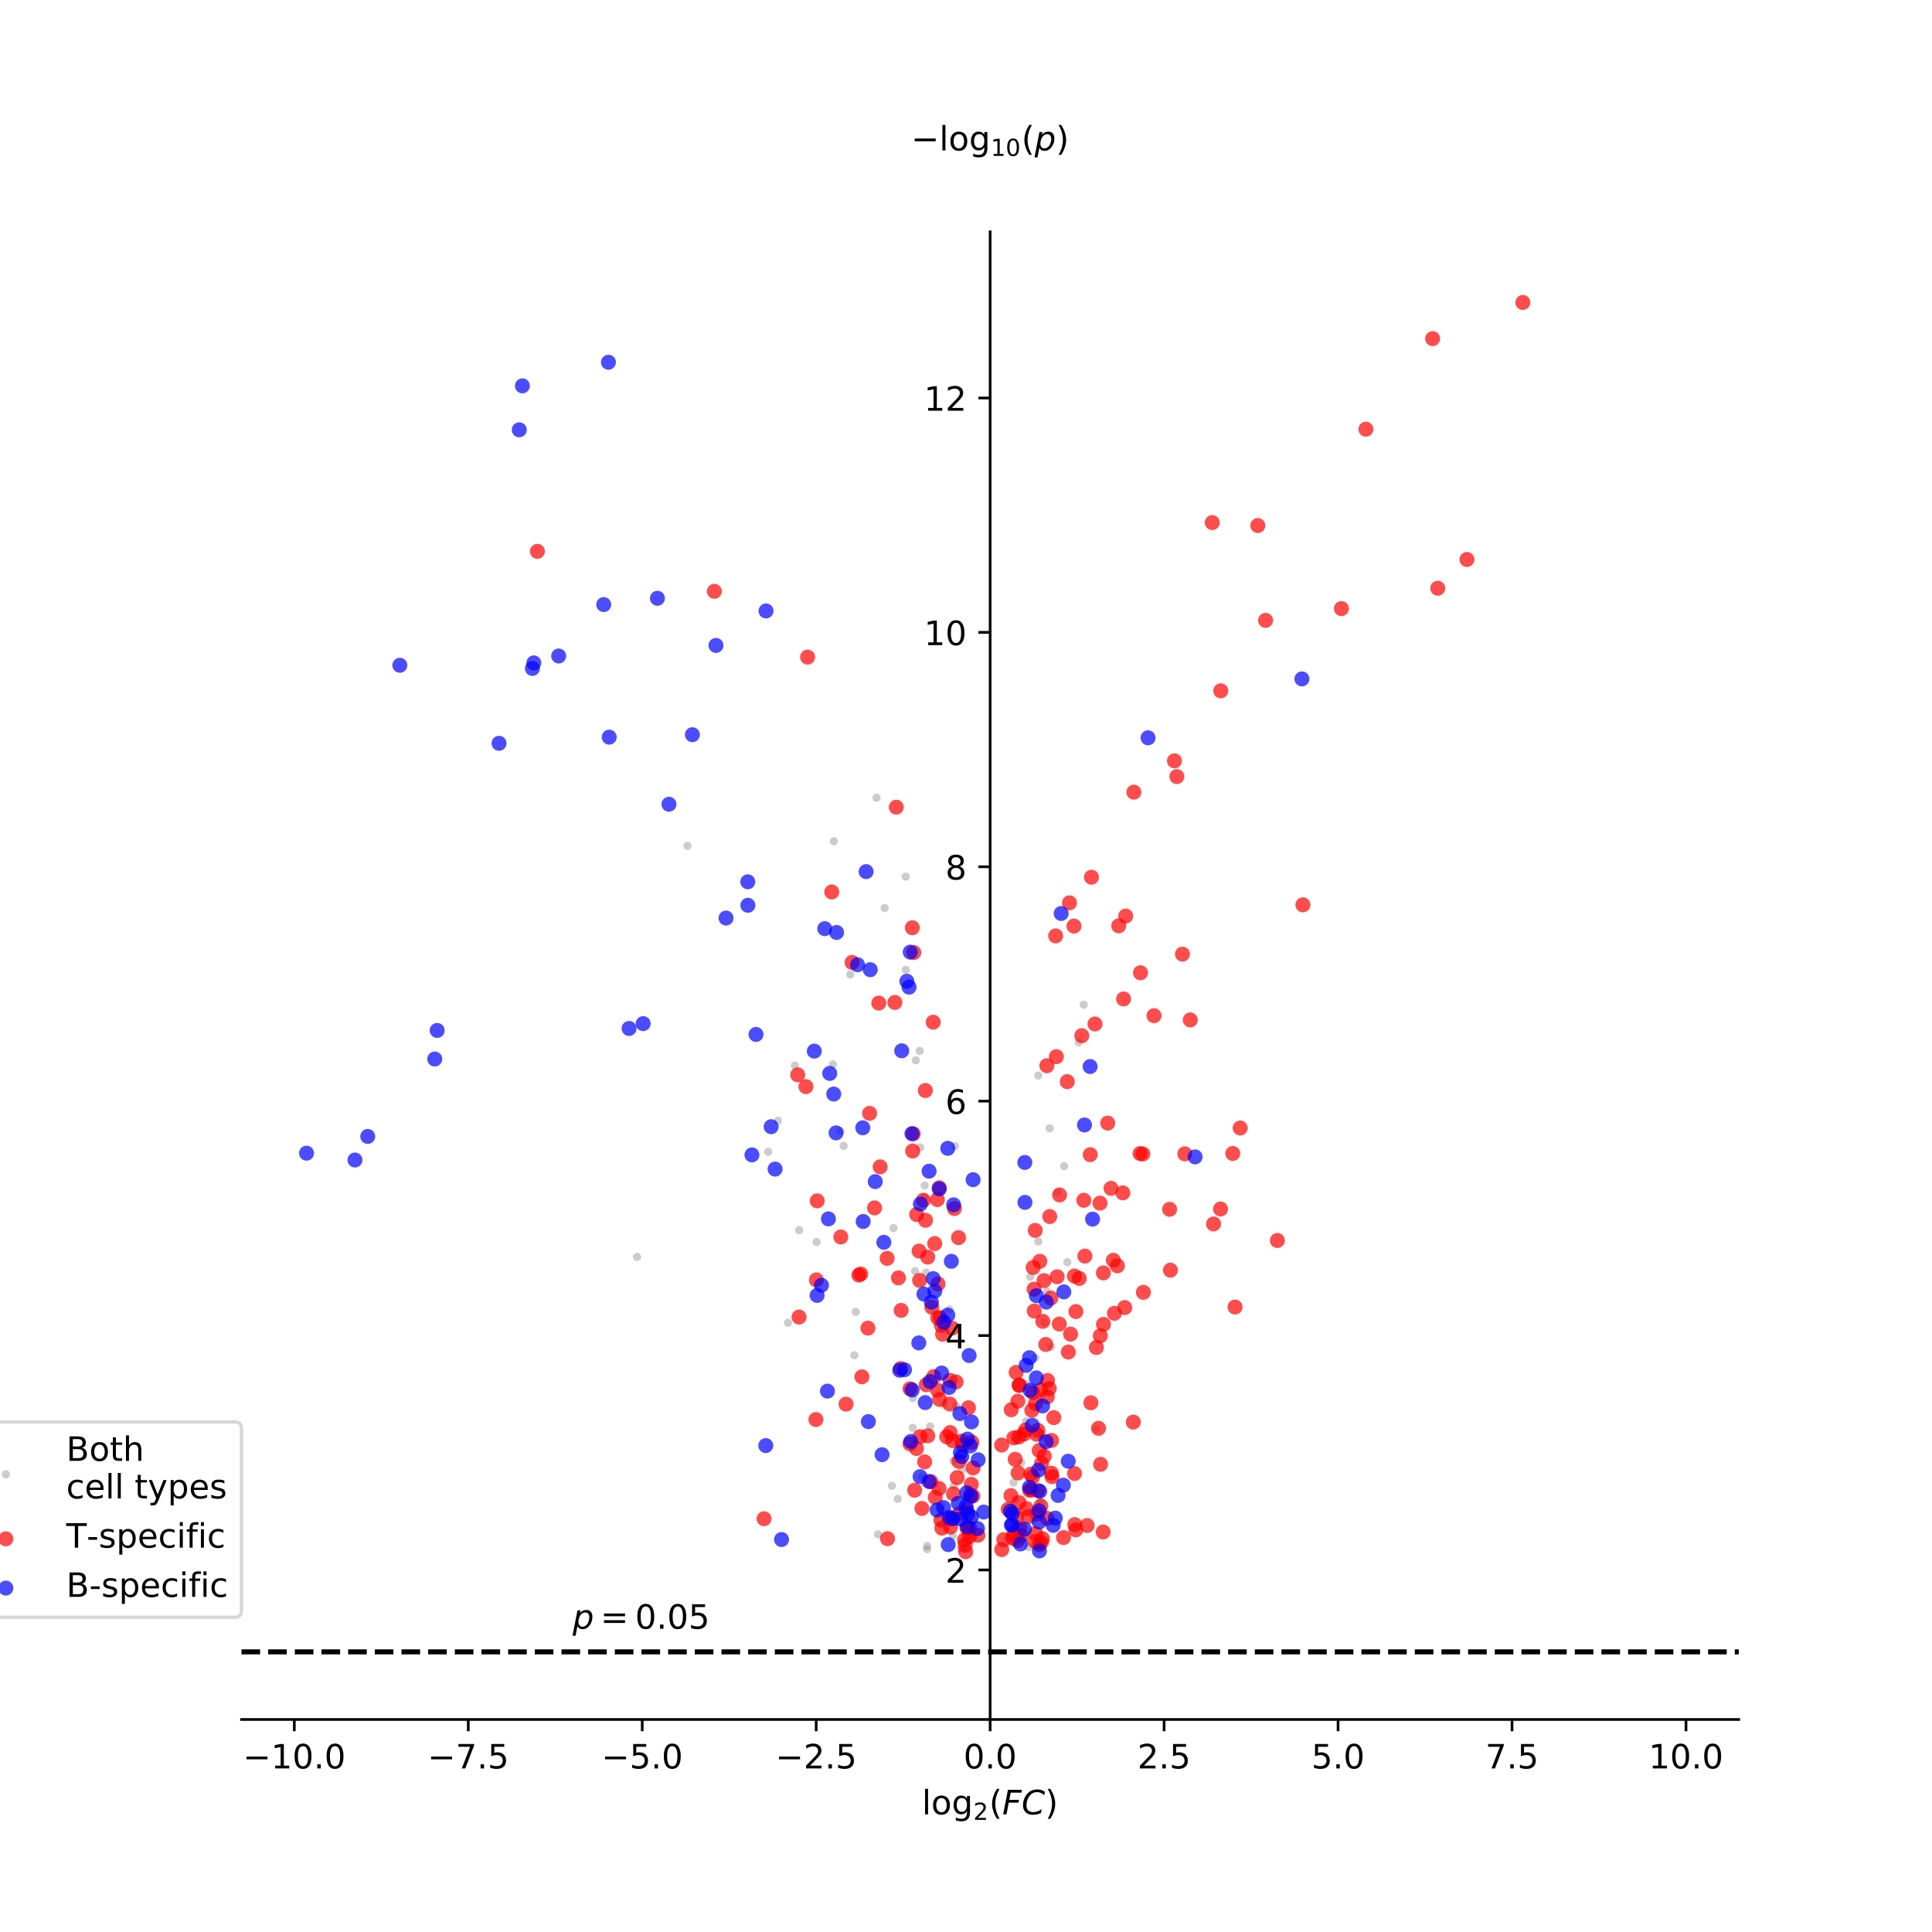 <?xml version="1.0" encoding="utf-8" standalone="no"?>
<!DOCTYPE svg PUBLIC "-//W3C//DTD SVG 1.1//EN"
  "http://www.w3.org/Graphics/SVG/1.1/DTD/svg11.dtd">
<!-- Created with matplotlib (http://matplotlib.org/) -->
<svg height="576pt" version="1.1" viewBox="0 0 576 576" width="576pt" xmlns="http://www.w3.org/2000/svg" xmlns:xlink="http://www.w3.org/1999/xlink">
 <defs>
  <style type="text/css">
*{stroke-linecap:butt;stroke-linejoin:round;}
  </style>
 </defs>
 <g id="figure_1">
  <g id="patch_1">
   <path d="M 0 576 
L 576 576 
L 576 0 
L 0 0 
z
" style="fill:#ffffff;"/>
  </g>
  <g id="axes_1">
   <g id="patch_2">
    <path d="M 72 512.64 
L 518.4 512.64 
L 518.4 69.12 
L 72 69.12 
z
" style="fill:#ffffff;"/>
   </g>
   <g id="PathCollection_1">
    <defs>
     <path d="M 0 1.225 
C 0.325 1.225 0.636 1.096 0.866 0.866 
C 1.096 0.636 1.225 0.325 1.225 0 
C 1.225 -0.325 1.096 -0.636 0.866 -0.866 
C 0.636 -1.096 0.325 -1.225 0 -1.225 
C -0.325 -1.225 -0.636 -1.096 -0.866 -0.866 
C -1.096 -0.636 -1.225 -0.325 -1.225 0 
C -1.225 0.325 -1.096 0.636 -0.866 0.866 
C -0.636 1.096 -0.325 1.225 0 1.225 
z
" id="m70f89a07d3"/>
    </defs>
    <g clip-path="url(#p6a126510b8)">
     <use style="fill:#808080;fill-opacity:0.4;" x="310.266" xlink:href="#m70f89a07d3" y="447.678"/>
     <use style="fill:#808080;fill-opacity:0.4;" x="270.063" xlink:href="#m70f89a07d3" y="289.151"/>
     <use style="fill:#808080;fill-opacity:0.4;" x="276.093" xlink:href="#m70f89a07d3" y="379.423"/>
     <use style="fill:#808080;fill-opacity:0.4;" x="229.015" xlink:href="#m70f89a07d3" y="343.384"/>
     <use style="fill:#808080;fill-opacity:0.4;" x="284.351" xlink:href="#m70f89a07d3" y="442.918"/>
     <use style="fill:#808080;fill-opacity:0.4;" x="274.201" xlink:href="#m70f89a07d3" y="313.306"/>
     <use style="fill:#808080;fill-opacity:0.4;" x="312.932" xlink:href="#m70f89a07d3" y="336.373"/>
     <use style="fill:#808080;fill-opacity:0.4;" x="303.246" xlink:href="#m70f89a07d3" y="450.87"/>
     <use style="fill:#808080;fill-opacity:0.4;" x="288.234" xlink:href="#m70f89a07d3" y="446.925"/>
     <use style="fill:#808080;fill-opacity:0.4;" x="276.397" xlink:href="#m70f89a07d3" y="461.879"/>
     <use style="fill:#808080;fill-opacity:0.4;" x="312.156" xlink:href="#m70f89a07d3" y="385.062"/>
     <use style="fill:#808080;fill-opacity:0.4;" x="266.388" xlink:href="#m70f89a07d3" y="366.154"/>
     <use style="fill:#808080;fill-opacity:0.4;" x="265.896" xlink:href="#m70f89a07d3" y="442.988"/>
     <use style="fill:#808080;fill-opacity:0.4;" x="307.156" xlink:href="#m70f89a07d3" y="380.654"/>
     <use style="fill:#808080;fill-opacity:0.4;" x="315.303" xlink:href="#m70f89a07d3" y="355.529"/>
     <use style="fill:#808080;fill-opacity:0.4;" x="251.52" xlink:href="#m70f89a07d3" y="341.625"/>
     <use style="fill:#808080;fill-opacity:0.4;" x="321.584" xlink:href="#m70f89a07d3" y="310.736"/>
     <use style="fill:#808080;fill-opacity:0.4;" x="284.705" xlink:href="#m70f89a07d3" y="341.701"/>
     <use style="fill:#808080;fill-opacity:0.4;" x="263.736" xlink:href="#m70f89a07d3" y="270.731"/>
     <use style="fill:#808080;fill-opacity:0.4;" x="253.498" xlink:href="#m70f89a07d3" y="290.509"/>
     <use style="fill:#808080;fill-opacity:0.4;" x="275.622" xlink:href="#m70f89a07d3" y="356.84"/>
     <use style="fill:#808080;fill-opacity:0.4;" x="303.028" xlink:href="#m70f89a07d3" y="429.267"/>
     <use style="fill:#808080;fill-opacity:0.4;" x="272.183" xlink:href="#m70f89a07d3" y="416.824"/>
     <use style="fill:#808080;fill-opacity:0.4;" x="290.347" xlink:href="#m70f89a07d3" y="453.38"/>
     <use style="fill:#808080;fill-opacity:0.4;" x="254.721" xlink:href="#m70f89a07d3" y="404.066"/>
     <use style="fill:#808080;fill-opacity:0.4;" x="304.43" xlink:href="#m70f89a07d3" y="436.104"/>
     <use style="fill:#808080;fill-opacity:0.4;" x="286.961" xlink:href="#m70f89a07d3" y="438.197"/>
     <use style="fill:#808080;fill-opacity:0.4;" x="311.41" xlink:href="#m70f89a07d3" y="394.153"/>
     <use style="fill:#808080;fill-opacity:0.4;" x="283.055" xlink:href="#m70f89a07d3" y="390.382"/>
     <use style="fill:#808080;fill-opacity:0.4;" x="236.982" xlink:href="#m70f89a07d3" y="317.647"/>
     <use style="fill:#808080;fill-opacity:0.4;" x="318.205" xlink:href="#m70f89a07d3" y="376.31"/>
     <use style="fill:#808080;fill-opacity:0.4;" x="317.256" xlink:href="#m70f89a07d3" y="347.671"/>
     <use style="fill:#808080;fill-opacity:0.4;" x="267.652" xlink:href="#m70f89a07d3" y="446.888"/>
     <use style="fill:#808080;fill-opacity:0.4;" x="306.697" xlink:href="#m70f89a07d3" y="461.304"/>
     <use style="fill:#808080;fill-opacity:0.4;" x="289.908" xlink:href="#m70f89a07d3" y="458.329"/>
     <use style="fill:#808080;fill-opacity:0.4;" x="248.583" xlink:href="#m70f89a07d3" y="250.797"/>
     <use style="fill:#808080;fill-opacity:0.4;" x="302.668" xlink:href="#m70f89a07d3" y="455.032"/>
     <use style="fill:#808080;fill-opacity:0.4;" x="272.808" xlink:href="#m70f89a07d3" y="378.969"/>
     <use style="fill:#808080;fill-opacity:0.4;" x="270.027" xlink:href="#m70f89a07d3" y="261.344"/>
     <use style="fill:#808080;fill-opacity:0.4;" x="323.083" xlink:href="#m70f89a07d3" y="299.534"/>
     <use style="fill:#808080;fill-opacity:0.4;" x="274.352" xlink:href="#m70f89a07d3" y="342.092"/>
     <use style="fill:#808080;fill-opacity:0.4;" x="306.075" xlink:href="#m70f89a07d3" y="412.659"/>
     <use style="fill:#808080;fill-opacity:0.4;" x="273.02" xlink:href="#m70f89a07d3" y="316.122"/>
     <use style="fill:#808080;fill-opacity:0.4;" x="275.676" xlink:href="#m70f89a07d3" y="353.448"/>
     <use style="fill:#808080;fill-opacity:0.4;" x="309.542" xlink:href="#m70f89a07d3" y="320.673"/>
     <use style="fill:#808080;fill-opacity:0.4;" x="313.385" xlink:href="#m70f89a07d3" y="401.565"/>
     <use style="fill:#808080;fill-opacity:0.4;" x="284.75" xlink:href="#m70f89a07d3" y="453.196"/>
     <use style="fill:#808080;fill-opacity:0.4;" x="284.053" xlink:href="#m70f89a07d3" y="457.932"/>
     <use style="fill:#808080;fill-opacity:0.4;" x="302.887" xlink:href="#m70f89a07d3" y="447.082"/>
     <use style="fill:#808080;fill-opacity:0.4;" x="250.541" xlink:href="#m70f89a07d3" y="337.151"/>
     <use style="fill:#808080;fill-opacity:0.4;" x="310.746" xlink:href="#m70f89a07d3" y="427.647"/>
     <use style="fill:#808080;fill-opacity:0.4;" x="189.935" xlink:href="#m70f89a07d3" y="374.725"/>
     <use style="fill:#808080;fill-opacity:0.4;" x="308.696" xlink:href="#m70f89a07d3" y="404.838"/>
     <use style="fill:#808080;fill-opacity:0.4;" x="281.407" xlink:href="#m70f89a07d3" y="418.782"/>
     <use style="fill:#808080;fill-opacity:0.4;" x="285.03" xlink:href="#m70f89a07d3" y="419.144"/>
     <use style="fill:#808080;fill-opacity:0.4;" x="300.417" xlink:href="#m70f89a07d3" y="458.313"/>
     <use style="fill:#808080;fill-opacity:0.4;" x="301.624" xlink:href="#m70f89a07d3" y="455.908"/>
     <use style="fill:#808080;fill-opacity:0.4;" x="280.579" xlink:href="#m70f89a07d3" y="448.8"/>
     <use style="fill:#808080;fill-opacity:0.4;" x="283.831" xlink:href="#m70f89a07d3" y="451.319"/>
     <use style="fill:#808080;fill-opacity:0.4;" x="248.311" xlink:href="#m70f89a07d3" y="317.323"/>
     <use style="fill:#808080;fill-opacity:0.4;" x="204.944" xlink:href="#m70f89a07d3" y="252.184"/>
     <use style="fill:#808080;fill-opacity:0.4;" x="277.293" xlink:href="#m70f89a07d3" y="425.28"/>
     <use style="fill:#808080;fill-opacity:0.4;" x="286.483" xlink:href="#m70f89a07d3" y="461.821"/>
     <use style="fill:#808080;fill-opacity:0.4;" x="284.218" xlink:href="#m70f89a07d3" y="435.566"/>
     <use style="fill:#808080;fill-opacity:0.4;" x="302.159" xlink:href="#m70f89a07d3" y="442.007"/>
     <use style="fill:#808080;fill-opacity:0.4;" x="305.884" xlink:href="#m70f89a07d3" y="423.737"/>
     <use style="fill:#808080;fill-opacity:0.4;" x="288.219" xlink:href="#m70f89a07d3" y="457.511"/>
     <use style="fill:#808080;fill-opacity:0.4;" x="309.561" xlink:href="#m70f89a07d3" y="370.144"/>
     <use style="fill:#808080;fill-opacity:0.4;" x="274.827" xlink:href="#m70f89a07d3" y="440.342"/>
     <use style="fill:#808080;fill-opacity:0.4;" x="261.316" xlink:href="#m70f89a07d3" y="237.834"/>
     <use style="fill:#808080;fill-opacity:0.4;" x="276.419" xlink:href="#m70f89a07d3" y="460.91"/>
     <use style="fill:#808080;fill-opacity:0.4;" x="261.786" xlink:href="#m70f89a07d3" y="457.436"/>
     <use style="fill:#808080;fill-opacity:0.4;" x="272.095" xlink:href="#m70f89a07d3" y="425.685"/>
     <use style="fill:#808080;fill-opacity:0.4;" x="234.941" xlink:href="#m70f89a07d3" y="394.361"/>
     <use style="fill:#808080;fill-opacity:0.4;" x="310.513" xlink:href="#m70f89a07d3" y="428.676"/>
     <use style="fill:#808080;fill-opacity:0.4;" x="308.09" xlink:href="#m70f89a07d3" y="453.245"/>
     <use style="fill:#808080;fill-opacity:0.4;" x="231.916" xlink:href="#m70f89a07d3" y="334.131"/>
     <use style="fill:#808080;fill-opacity:0.4;" x="326.936" xlink:href="#m70f89a07d3" y="426.022"/>
     <use style="fill:#808080;fill-opacity:0.4;" x="238.27" xlink:href="#m70f89a07d3" y="366.756"/>
     <use style="fill:#808080;fill-opacity:0.4;" x="255.134" xlink:href="#m70f89a07d3" y="391.119"/>
     <use style="fill:#808080;fill-opacity:0.4;" x="243.463" xlink:href="#m70f89a07d3" y="370.29"/>
    </g>
   </g>
   <g id="PathCollection_2">
    <defs>
     <path d="M 0 2.236 
C 0.593 2.236 1.162 2 1.581 1.581 
C 2 1.162 2.236 0.593 2.236 0 
C 2.236 -0.593 2 -1.162 1.581 -1.581 
C 1.162 -2 0.593 -2.236 0 -2.236 
C -0.593 -2.236 -1.162 -2 -1.581 -1.581 
C -2 -1.162 -2.236 -0.593 -2.236 0 
C -2.236 0.593 -2 1.162 -1.581 1.581 
C -1.162 2 -0.593 2.236 0 2.236 
z
" id="mc540bba4b3"/>
    </defs>
    <g clip-path="url(#p6a126510b8)">
     <use style="fill:#ff0000;fill-opacity:0.7;" x="303.703" xlink:href="#mc540bba4b3" y="428.429"/>
     <use style="fill:#ff0000;fill-opacity:0.7;" x="325.4" xlink:href="#mc540bba4b3" y="261.534"/>
     <use style="fill:#ff0000;fill-opacity:0.7;" x="288.141" xlink:href="#mc540bba4b3" y="450.163"/>
     <use style="fill:#ff0000;fill-opacity:0.7;" x="256.965" xlink:href="#mc540bba4b3" y="410.478"/>
     <use style="fill:#ff0000;fill-opacity:0.7;" x="307.312" xlink:href="#mc540bba4b3" y="439.501"/>
     <use style="fill:#ff0000;fill-opacity:0.7;" x="278.227" xlink:href="#mc540bba4b3" y="304.756"/>
     <use style="fill:#ff0000;fill-opacity:0.7;" x="289.748" xlink:href="#mc540bba4b3" y="429.968"/>
     <use style="fill:#ff0000;fill-opacity:0.7;" x="437.345" xlink:href="#mc540bba4b3" y="166.804"/>
     <use style="fill:#ff0000;fill-opacity:0.7;" x="314.733" xlink:href="#mc540bba4b3" y="279.025"/>
     <use style="fill:#ff0000;fill-opacity:0.7;" x="290.123" xlink:href="#mc540bba4b3" y="437.637"/>
     <use style="fill:#ff0000;fill-opacity:0.7;" x="312.965" xlink:href="#mc540bba4b3" y="362.691"/>
     <use style="fill:#ff0000;fill-opacity:0.7;" x="301.481" xlink:href="#mc540bba4b3" y="420.307"/>
     <use style="fill:#ff0000;fill-opacity:0.7;" x="290.035" xlink:href="#mc540bba4b3" y="446.032"/>
     <use style="fill:#ff0000;fill-opacity:0.7;" x="273.228" xlink:href="#mc540bba4b3" y="431.849"/>
     <use style="fill:#ff0000;fill-opacity:0.7;" x="399.923" xlink:href="#mc540bba4b3" y="181.447"/>
     <use style="fill:#ff0000;fill-opacity:0.7;" x="273.27" xlink:href="#mc540bba4b3" y="362.102"/>
     <use style="fill:#ff0000;fill-opacity:0.7;" x="286.705" xlink:href="#mc540bba4b3" y="429.633"/>
     <use style="fill:#ff0000;fill-opacity:0.7;" x="308.631" xlink:href="#mc540bba4b3" y="366.824"/>
     <use style="fill:#ff0000;fill-opacity:0.7;" x="315.902" xlink:href="#mc540bba4b3" y="356.247"/>
     <use style="fill:#ff0000;fill-opacity:0.7;" x="302.666" xlink:href="#mc540bba4b3" y="435.061"/>
     <use style="fill:#ff0000;fill-opacity:0.7;" x="303.368" xlink:href="#mc540bba4b3" y="459.305"/>
     <use style="fill:#ff0000;fill-opacity:0.7;" x="334.976" xlink:href="#mc540bba4b3" y="297.828"/>
     <use style="fill:#ff0000;fill-opacity:0.7;" x="315.179" xlink:href="#mc540bba4b3" y="380.655"/>
     <use style="fill:#ff0000;fill-opacity:0.7;" x="298.634" xlink:href="#mc540bba4b3" y="430.815"/>
     <use style="fill:#ff0000;fill-opacity:0.7;" x="277.801" xlink:href="#mc540bba4b3" y="389.722"/>
     <use style="fill:#ff0000;fill-opacity:0.7;" x="340.016" xlink:href="#mc540bba4b3" y="290.016"/>
     <use style="fill:#ff0000;fill-opacity:0.7;" x="260.735" xlink:href="#mc540bba4b3" y="360.124"/>
     <use style="fill:#ff0000;fill-opacity:0.7;" x="308.719" xlink:href="#mc540bba4b3" y="418.43"/>
     <use style="fill:#ff0000;fill-opacity:0.7;" x="302.316" xlink:href="#mc540bba4b3" y="457.301"/>
     <use style="fill:#ff0000;fill-opacity:0.7;" x="303.823" xlink:href="#mc540bba4b3" y="412.896"/>
     <use style="fill:#ff0000;fill-opacity:0.7;" x="333.138" xlink:href="#mc540bba4b3" y="377.39"/>
     <use style="fill:#ff0000;fill-opacity:0.7;" x="322.517" xlink:href="#mc540bba4b3" y="308.775"/>
     <use style="fill:#ff0000;fill-opacity:0.7;" x="348.711" xlink:href="#mc540bba4b3" y="360.536"/>
     <use style="fill:#ff0000;fill-opacity:0.7;" x="298.658" xlink:href="#mc540bba4b3" y="461.982"/>
     <use style="fill:#ff0000;fill-opacity:0.7;" x="280.668" xlink:href="#mc540bba4b3" y="395.13"/>
     <use style="fill:#ff0000;fill-opacity:0.7;" x="306.598" xlink:href="#mc540bba4b3" y="452.101"/>
     <use style="fill:#ff0000;fill-opacity:0.7;" x="344.061" xlink:href="#mc540bba4b3" y="302.809"/>
     <use style="fill:#ff0000;fill-opacity:0.7;" x="272.103" xlink:href="#mc540bba4b3" y="343.159"/>
     <use style="fill:#ff0000;fill-opacity:0.7;" x="309.477" xlink:href="#mc540bba4b3" y="444.398"/>
     <use style="fill:#ff0000;fill-opacity:0.7;" x="283.676" xlink:href="#mc540bba4b3" y="452.825"/>
     <use style="fill:#ff0000;fill-opacity:0.7;" x="285.997" xlink:href="#mc540bba4b3" y="451.347"/>
     <use style="fill:#ff0000;fill-opacity:0.7;" x="280.109" xlink:href="#mc540bba4b3" y="417.215"/>
     <use style="fill:#ff0000;fill-opacity:0.7;" x="308.292" xlink:href="#mc540bba4b3" y="384.34"/>
     <use style="fill:#ff0000;fill-opacity:0.7;" x="271.993" xlink:href="#mc540bba4b3" y="276.591"/>
     <use style="fill:#ff0000;fill-opacity:0.7;" x="320.767" xlink:href="#mc540bba4b3" y="391.015"/>
     <use style="fill:#ff0000;fill-opacity:0.7;" x="272.26" xlink:href="#mc540bba4b3" y="338.032"/>
     <use style="fill:#ff0000;fill-opacity:0.7;" x="314.944" xlink:href="#mc540bba4b3" y="315.032"/>
     <use style="fill:#ff0000;fill-opacity:0.7;" x="320.326" xlink:href="#mc540bba4b3" y="380.424"/>
     <use style="fill:#ff0000;fill-opacity:0.7;" x="268.66" xlink:href="#mc540bba4b3" y="390.677"/>
     <use style="fill:#ff0000;fill-opacity:0.7;" x="318.847" xlink:href="#mc540bba4b3" y="269.167"/>
     <use style="fill:#ff0000;fill-opacity:0.7;" x="303.821" xlink:href="#mc540bba4b3" y="447.959"/>
     <use style="fill:#ff0000;fill-opacity:0.7;" x="361.415" xlink:href="#mc540bba4b3" y="155.804"/>
     <use style="fill:#ff0000;fill-opacity:0.7;" x="309.073" xlink:href="#mc540bba4b3" y="427.629"/>
     <use style="fill:#ff0000;fill-opacity:0.7;" x="277.525" xlink:href="#mc540bba4b3" y="441.763"/>
     <use style="fill:#ff0000;fill-opacity:0.7;" x="301.979" xlink:href="#mc540bba4b3" y="458.6"/>
     <use style="fill:#ff0000;fill-opacity:0.7;" x="311.335" xlink:href="#mc540bba4b3" y="434.166"/>
     <use style="fill:#ff0000;fill-opacity:0.7;" x="328.045" xlink:href="#mc540bba4b3" y="398.254"/>
     <use style="fill:#ff0000;fill-opacity:0.7;" x="333.531" xlink:href="#mc540bba4b3" y="276.026"/>
     <use style="fill:#ff0000;fill-opacity:0.7;" x="282.233" xlink:href="#mc540bba4b3" y="428.367"/>
     <use style="fill:#ff0000;fill-opacity:0.7;" x="427.115" xlink:href="#mc540bba4b3" y="100.966"/>
     <use style="fill:#ff0000;fill-opacity:0.7;" x="335.609" xlink:href="#mc540bba4b3" y="273.115"/>
     <use style="fill:#ff0000;fill-opacity:0.7;" x="267.859" xlink:href="#mc540bba4b3" y="380.984"/>
     <use style="fill:#ff0000;fill-opacity:0.7;" x="308.792" xlink:href="#mc540bba4b3" y="457.201"/>
     <use style="fill:#ff0000;fill-opacity:0.7;" x="285.367" xlink:href="#mc540bba4b3" y="440.528"/>
     <use style="fill:#ff0000;fill-opacity:0.7;" x="261.994" xlink:href="#mc540bba4b3" y="299.06"/>
     <use style="fill:#ff0000;fill-opacity:0.7;" x="361.805" xlink:href="#mc540bba4b3" y="364.904"/>
     <use style="fill:#ff0000;fill-opacity:0.7;" x="279.463" xlink:href="#mc540bba4b3" y="357.649"/>
     <use style="fill:#ff0000;fill-opacity:0.7;" x="328.114" xlink:href="#mc540bba4b3" y="436.571"/>
     <use style="fill:#ff0000;fill-opacity:0.7;" x="285.775" xlink:href="#mc540bba4b3" y="368.984"/>
     <use style="fill:#ff0000;fill-opacity:0.7;" x="326.459" xlink:href="#mc540bba4b3" y="305.288"/>
     <use style="fill:#ff0000;fill-opacity:0.7;" x="280.325" xlink:href="#mc540bba4b3" y="392.841"/>
     <use style="fill:#ff0000;fill-opacity:0.7;" x="285.047" xlink:href="#mc540bba4b3" y="412.014"/>
     <use style="fill:#ff0000;fill-opacity:0.7;" x="289.588" xlink:href="#mc540bba4b3" y="442.545"/>
     <use style="fill:#ff0000;fill-opacity:0.7;" x="272.442" xlink:href="#mc540bba4b3" y="283.982"/>
     <use style="fill:#ff0000;fill-opacity:0.7;" x="276.591" xlink:href="#mc540bba4b3" y="374.787"/>
     <use style="fill:#ff0000;fill-opacity:0.7;" x="289.297" xlink:href="#mc540bba4b3" y="445.644"/>
     <use style="fill:#ff0000;fill-opacity:0.7;" x="311.269" xlink:href="#mc540bba4b3" y="381.79"/>
     <use style="fill:#ff0000;fill-opacity:0.7;" x="310.011" xlink:href="#mc540bba4b3" y="376.038"/>
     <use style="fill:#ff0000;fill-opacity:0.7;" x="305.745" xlink:href="#mc540bba4b3" y="426.352"/>
     <use style="fill:#ff0000;fill-opacity:0.7;" x="311.783" xlink:href="#mc540bba4b3" y="400.837"/>
     <use style="fill:#ff0000;fill-opacity:0.7;" x="247.975" xlink:href="#mc540bba4b3" y="265.928"/>
     <use style="fill:#ff0000;fill-opacity:0.7;" x="303.523" xlink:href="#mc540bba4b3" y="439.146"/>
     <use style="fill:#ff0000;fill-opacity:0.7;" x="279.588" xlink:href="#mc540bba4b3" y="392.914"/>
     <use style="fill:#ff0000;fill-opacity:0.7;" x="312.297" xlink:href="#mc540bba4b3" y="411.572"/>
     <use style="fill:#ff0000;fill-opacity:0.7;" x="313.645" xlink:href="#mc540bba4b3" y="440.258"/>
     <use style="fill:#ff0000;fill-opacity:0.7;" x="262.411" xlink:href="#mc540bba4b3" y="347.879"/>
     <use style="fill:#ff0000;fill-opacity:0.7;" x="407.224" xlink:href="#mc540bba4b3" y="127.966"/>
     <use style="fill:#ff0000;fill-opacity:0.7;" x="280.808" xlink:href="#mc540bba4b3" y="455.59"/>
     <use style="fill:#ff0000;fill-opacity:0.7;" x="338.05" xlink:href="#mc540bba4b3" y="236.168"/>
     <use style="fill:#ff0000;fill-opacity:0.7;" x="276.151" xlink:href="#mc540bba4b3" y="412.846"/>
     <use style="fill:#ff0000;fill-opacity:0.7;" x="256.038" xlink:href="#mc540bba4b3" y="380.148"/>
     <use style="fill:#ff0000;fill-opacity:0.7;" x="335.324" xlink:href="#mc540bba4b3" y="389.827"/>
     <use style="fill:#ff0000;fill-opacity:0.7;" x="319.176" xlink:href="#mc540bba4b3" y="397.753"/>
     <use style="fill:#ff0000;fill-opacity:0.7;" x="308.348" xlink:href="#mc540bba4b3" y="390.866"/>
     <use style="fill:#ff0000;fill-opacity:0.7;" x="240.769" xlink:href="#mc540bba4b3" y="195.908"/>
     <use style="fill:#ff0000;fill-opacity:0.7;" x="272.691" xlink:href="#mc540bba4b3" y="444.287"/>
     <use style="fill:#ff0000;fill-opacity:0.7;" x="250.68" xlink:href="#mc540bba4b3" y="368.792"/>
     <use style="fill:#ff0000;fill-opacity:0.7;" x="284.541" xlink:href="#mc540bba4b3" y="360.306"/>
     <use style="fill:#ff0000;fill-opacity:0.7;" x="267.216" xlink:href="#mc540bba4b3" y="240.648"/>
     <use style="fill:#ff0000;fill-opacity:0.7;" x="279.544" xlink:href="#mc540bba4b3" y="414.469"/>
     <use style="fill:#ff0000;fill-opacity:0.7;" x="330.249" xlink:href="#mc540bba4b3" y="334.835"/>
     <use style="fill:#ff0000;fill-opacity:0.7;" x="259.259" xlink:href="#mc540bba4b3" y="331.935"/>
     <use style="fill:#ff0000;fill-opacity:0.7;" x="304.111" xlink:href="#mc540bba4b3" y="455.707"/>
     <use style="fill:#ff0000;fill-opacity:0.7;" x="212.973" xlink:href="#mc540bba4b3" y="176.297"/>
     <use style="fill:#ff0000;fill-opacity:0.7;" x="281.014" xlink:href="#mc540bba4b3" y="397.768"/>
     <use style="fill:#ff0000;fill-opacity:0.7;" x="310.488" xlink:href="#mc540bba4b3" y="459.83"/>
     <use style="fill:#ff0000;fill-opacity:0.7;" x="374.999" xlink:href="#mc540bba4b3" y="156.681"/>
     <use style="fill:#ff0000;fill-opacity:0.7;" x="309.821" xlink:href="#mc540bba4b3" y="432.448"/>
     <use style="fill:#ff0000;fill-opacity:0.7;" x="274.163" xlink:href="#mc540bba4b3" y="381.741"/>
     <use style="fill:#ff0000;fill-opacity:0.7;" x="428.652" xlink:href="#mc540bba4b3" y="175.373"/>
     <use style="fill:#ff0000;fill-opacity:0.7;" x="350.146" xlink:href="#mc540bba4b3" y="226.836"/>
     <use style="fill:#ff0000;fill-opacity:0.7;" x="288.742" xlink:href="#mc540bba4b3" y="419.712"/>
     <use style="fill:#ff0000;fill-opacity:0.7;" x="284.261" xlink:href="#mc540bba4b3" y="445.365"/>
     <use style="fill:#ff0000;fill-opacity:0.7;" x="287.925" xlink:href="#mc540bba4b3" y="462.639"/>
     <use style="fill:#ff0000;fill-opacity:0.7;" x="308.007" xlink:href="#mc540bba4b3" y="377.88"/>
     <use style="fill:#ff0000;fill-opacity:0.7;" x="266.794" xlink:href="#mc540bba4b3" y="298.86"/>
     <use style="fill:#ff0000;fill-opacity:0.7;" x="315.819" xlink:href="#mc540bba4b3" y="394.744"/>
     <use style="fill:#ff0000;fill-opacity:0.7;" x="363.95" xlink:href="#mc540bba4b3" y="205.957"/>
     <use style="fill:#ff0000;fill-opacity:0.7;" x="287.561" xlink:href="#mc540bba4b3" y="459.084"/>
     <use style="fill:#ff0000;fill-opacity:0.7;" x="302.256" xlink:href="#mc540bba4b3" y="428.692"/>
     <use style="fill:#ff0000;fill-opacity:0.7;" x="274.006" xlink:href="#mc540bba4b3" y="372.99"/>
     <use style="fill:#ff0000;fill-opacity:0.7;" x="287.026" xlink:href="#mc540bba4b3" y="430.753"/>
     <use style="fill:#ff0000;fill-opacity:0.7;" x="278.67" xlink:href="#mc540bba4b3" y="370.753"/>
     <use style="fill:#ff0000;fill-opacity:0.7;" x="275.659" xlink:href="#mc540bba4b3" y="435.84"/>
     <use style="fill:#ff0000;fill-opacity:0.7;" x="237.824" xlink:href="#mc540bba4b3" y="320.449"/>
     <use style="fill:#ff0000;fill-opacity:0.7;" x="283.849" xlink:href="#mc540bba4b3" y="395.963"/>
     <use style="fill:#ff0000;fill-opacity:0.7;" x="318.193" xlink:href="#mc540bba4b3" y="322.482"/>
     <use style="fill:#ff0000;fill-opacity:0.7;" x="380.83" xlink:href="#mc540bba4b3" y="369.839"/>
     <use style="fill:#ff0000;fill-opacity:0.7;" x="305.275" xlink:href="#mc540bba4b3" y="427.567"/>
     <use style="fill:#ff0000;fill-opacity:0.7;" x="274.858" xlink:href="#mc540bba4b3" y="449.726"/>
     <use style="fill:#ff0000;fill-opacity:0.7;" x="312.821" xlink:href="#mc540bba4b3" y="413.972"/>
     <use style="fill:#ff0000;fill-opacity:0.7;" x="275.279" xlink:href="#mc540bba4b3" y="357.85"/>
     <use style="fill:#ff0000;fill-opacity:0.7;" x="271.312" xlink:href="#mc540bba4b3" y="414.039"/>
     <use style="fill:#ff0000;fill-opacity:0.7;" x="283.184" xlink:href="#mc540bba4b3" y="418.591"/>
     <use style="fill:#ff0000;fill-opacity:0.7;" x="280.492" xlink:href="#mc540bba4b3" y="453.188"/>
     <use style="fill:#ff0000;fill-opacity:0.7;" x="268.534" xlink:href="#mc540bba4b3" y="408.018"/>
     <use style="fill:#ff0000;fill-opacity:0.7;" x="227.787" xlink:href="#mc540bba4b3" y="452.789"/>
     <use style="fill:#ff0000;fill-opacity:0.7;" x="323.124" xlink:href="#mc540bba4b3" y="357.847"/>
     <use style="fill:#ff0000;fill-opacity:0.7;" x="280.016" xlink:href="#mc540bba4b3" y="354.126"/>
     <use style="fill:#ff0000;fill-opacity:0.7;" x="320.187" xlink:href="#mc540bba4b3" y="276.095"/>
     <use style="fill:#ff0000;fill-opacity:0.7;" x="328.951" xlink:href="#mc540bba4b3" y="379.503"/>
     <use style="fill:#ff0000;fill-opacity:0.7;" x="302.957" xlink:href="#mc540bba4b3" y="409.156"/>
     <use style="fill:#ff0000;fill-opacity:0.7;" x="287.747" xlink:href="#mc540bba4b3" y="460.641"/>
     <use style="fill:#ff0000;fill-opacity:0.7;" x="340.725" xlink:href="#mc540bba4b3" y="344.045"/>
     <use style="fill:#ff0000;fill-opacity:0.7;" x="160.216" xlink:href="#mc540bba4b3" y="164.375"/>
     <use style="fill:#ff0000;fill-opacity:0.7;" x="377.316" xlink:href="#mc540bba4b3" y="184.957"/>
     <use style="fill:#ff0000;fill-opacity:0.7;" x="312.234" xlink:href="#mc540bba4b3" y="416.455"/>
     <use style="fill:#ff0000;fill-opacity:0.7;" x="454.011" xlink:href="#mc540bba4b3" y="90.175"/>
     <use style="fill:#ff0000;fill-opacity:0.7;" x="289.027" xlink:href="#mc540bba4b3" y="458.125"/>
     <use style="fill:#ff0000;fill-opacity:0.7;" x="275.874" xlink:href="#mc540bba4b3" y="325.111"/>
     <use style="fill:#ff0000;fill-opacity:0.7;" x="334.758" xlink:href="#mc540bba4b3" y="355.645"/>
     <use style="fill:#ff0000;fill-opacity:0.7;" x="313.496" xlink:href="#mc540bba4b3" y="429.448"/>
     <use style="fill:#ff0000;fill-opacity:0.7;" x="354.858" xlink:href="#mc540bba4b3" y="304.079"/>
     <use style="fill:#ff0000;fill-opacity:0.7;" x="325.039" xlink:href="#mc540bba4b3" y="344.251"/>
     <use style="fill:#ff0000;fill-opacity:0.7;" x="285.884" xlink:href="#mc540bba4b3" y="435.705"/>
     <use style="fill:#ff0000;fill-opacity:0.7;" x="243.388" xlink:href="#mc540bba4b3" y="381.584"/>
     <use style="fill:#ff0000;fill-opacity:0.7;" x="309.414" xlink:href="#mc540bba4b3" y="426.419"/>
     <use style="fill:#ff0000;fill-opacity:0.7;" x="299.258" xlink:href="#mc540bba4b3" y="459.037"/>
     <use style="fill:#ff0000;fill-opacity:0.7;" x="283.274" xlink:href="#mc540bba4b3" y="427.093"/>
     <use style="fill:#ff0000;fill-opacity:0.7;" x="331.93" xlink:href="#mc540bba4b3" y="375.733"/>
     <use style="fill:#ff0000;fill-opacity:0.7;" x="320.749" xlink:href="#mc540bba4b3" y="456.109"/>
     <use style="fill:#ff0000;fill-opacity:0.7;" x="278.379" xlink:href="#mc540bba4b3" y="410.423"/>
     <use style="fill:#ff0000;fill-opacity:0.7;" x="264.493" xlink:href="#mc540bba4b3" y="375.158"/>
     <use style="fill:#ff0000;fill-opacity:0.7;" x="353.24" xlink:href="#mc540bba4b3" y="343.997"/>
     <use style="fill:#ff0000;fill-opacity:0.7;" x="306.013" xlink:href="#mc540bba4b3" y="449.745"/>
     <use style="fill:#ff0000;fill-opacity:0.7;" x="331.231" xlink:href="#mc540bba4b3" y="354.285"/>
     <use style="fill:#ff0000;fill-opacity:0.7;" x="279.956" xlink:href="#mc540bba4b3" y="443.764"/>
     <use style="fill:#ff0000;fill-opacity:0.7;" x="309.209" xlink:href="#mc540bba4b3" y="451.325"/>
     <use style="fill:#ff0000;fill-opacity:0.7;" x="340.882" xlink:href="#mc540bba4b3" y="385.297"/>
     <use style="fill:#ff0000;fill-opacity:0.7;" x="276.591" xlink:href="#mc540bba4b3" y="428.074"/>
     <use style="fill:#ff0000;fill-opacity:0.7;" x="289.05" xlink:href="#mc540bba4b3" y="455.527"/>
     <use style="fill:#ff0000;fill-opacity:0.7;" x="318.513" xlink:href="#mc540bba4b3" y="403.099"/>
     <use style="fill:#ff0000;fill-opacity:0.7;" x="303.088" xlink:href="#mc540bba4b3" y="452.544"/>
     <use style="fill:#ff0000;fill-opacity:0.7;" x="312.104" xlink:href="#mc540bba4b3" y="317.73"/>
     <use style="fill:#ff0000;fill-opacity:0.7;" x="288.273" xlink:href="#mc540bba4b3" y="455.557"/>
     <use style="fill:#ff0000;fill-opacity:0.7;" x="243.253" xlink:href="#mc540bba4b3" y="423.22"/>
     <use style="fill:#ff0000;fill-opacity:0.7;" x="238.224" xlink:href="#mc540bba4b3" y="392.659"/>
     <use style="fill:#ff0000;fill-opacity:0.7;" x="307.94" xlink:href="#mc540bba4b3" y="415.188"/>
     <use style="fill:#ff0000;fill-opacity:0.7;" x="258.763" xlink:href="#mc540bba4b3" y="395.963"/>
     <use style="fill:#ff0000;fill-opacity:0.7;" x="327.951" xlink:href="#mc540bba4b3" y="358.703"/>
     <use style="fill:#ff0000;fill-opacity:0.7;" x="283.368" xlink:href="#mc540bba4b3" y="455.257"/>
     <use style="fill:#ff0000;fill-opacity:0.7;" x="306.969" xlink:href="#mc540bba4b3" y="444.286"/>
     <use style="fill:#ff0000;fill-opacity:0.7;" x="307.616" xlink:href="#mc540bba4b3" y="420.475"/>
     <use style="fill:#ff0000;fill-opacity:0.7;" x="324.115" xlink:href="#mc540bba4b3" y="454.811"/>
     <use style="fill:#ff0000;fill-opacity:0.7;" x="326.876" xlink:href="#mc540bba4b3" y="401.727"/>
     <use style="fill:#ff0000;fill-opacity:0.7;" x="243.635" xlink:href="#mc540bba4b3" y="358.018"/>
     <use style="fill:#ff0000;fill-opacity:0.7;" x="284.028" xlink:href="#mc540bba4b3" y="429.514"/>
     <use style="fill:#ff0000;fill-opacity:0.7;" x="320.426" xlink:href="#mc540bba4b3" y="454.536"/>
     <use style="fill:#ff0000;fill-opacity:0.7;" x="291.567" xlink:href="#mc540bba4b3" y="457.707"/>
     <use style="fill:#ff0000;fill-opacity:0.7;" x="308.577" xlink:href="#mc540bba4b3" y="459.562"/>
     <use style="fill:#ff0000;fill-opacity:0.7;" x="367.528" xlink:href="#mc540bba4b3" y="343.897"/>
     <use style="fill:#ff0000;fill-opacity:0.7;" x="300.579" xlink:href="#mc540bba4b3" y="449.965"/>
     <use style="fill:#ff0000;fill-opacity:0.7;" x="309.825" xlink:href="#mc540bba4b3" y="460.53"/>
     <use style="fill:#ff0000;fill-opacity:0.7;" x="323.448" xlink:href="#mc540bba4b3" y="374.479"/>
     <use style="fill:#ff0000;fill-opacity:0.7;" x="313.47" xlink:href="#mc540bba4b3" y="439.204"/>
     <use style="fill:#ff0000;fill-opacity:0.7;" x="368.214" xlink:href="#mc540bba4b3" y="389.675"/>
     <use style="fill:#ff0000;fill-opacity:0.7;" x="332.252" xlink:href="#mc540bba4b3" y="391.539"/>
     <use style="fill:#ff0000;fill-opacity:0.7;" x="240.283" xlink:href="#mc540bba4b3" y="323.965"/>
     <use style="fill:#ff0000;fill-opacity:0.7;" x="278.837" xlink:href="#mc540bba4b3" y="446.422"/>
     <use style="fill:#ff0000;fill-opacity:0.7;" x="328.994" xlink:href="#mc540bba4b3" y="394.85"/>
     <use style="fill:#ff0000;fill-opacity:0.7;" x="337.882" xlink:href="#mc540bba4b3" y="423.981"/>
     <use style="fill:#ff0000;fill-opacity:0.7;" x="339.886" xlink:href="#mc540bba4b3" y="343.925"/>
     <use style="fill:#ff0000;fill-opacity:0.7;" x="320.35" xlink:href="#mc540bba4b3" y="439.311"/>
     <use style="fill:#ff0000;fill-opacity:0.7;" x="317.068" xlink:href="#mc540bba4b3" y="458.412"/>
     <use style="fill:#ff0000;fill-opacity:0.7;" x="314.171" xlink:href="#mc540bba4b3" y="422.651"/>
     <use style="fill:#ff0000;fill-opacity:0.7;" x="328.895" xlink:href="#mc540bba4b3" y="456.743"/>
     <use style="fill:#ff0000;fill-opacity:0.7;" x="348.945" xlink:href="#mc540bba4b3" y="378.683"/>
     <use style="fill:#ff0000;fill-opacity:0.7;" x="363.881" xlink:href="#mc540bba4b3" y="360.443"/>
     <use style="fill:#ff0000;fill-opacity:0.7;" x="310.523" xlink:href="#mc540bba4b3" y="436.321"/>
     <use style="fill:#ff0000;fill-opacity:0.7;" x="369.753" xlink:href="#mc540bba4b3" y="336.303"/>
     <use style="fill:#ff0000;fill-opacity:0.7;" x="310.909" xlink:href="#mc540bba4b3" y="393.955"/>
     <use style="fill:#ff0000;fill-opacity:0.7;" x="352.532" xlink:href="#mc540bba4b3" y="284.468"/>
     <use style="fill:#ff0000;fill-opacity:0.7;" x="301.387" xlink:href="#mc540bba4b3" y="445.893"/>
     <use style="fill:#ff0000;fill-opacity:0.7;" x="313.309" xlink:href="#mc540bba4b3" y="387.011"/>
     <use style="fill:#ff0000;fill-opacity:0.7;" x="310.244" xlink:href="#mc540bba4b3" y="414.368"/>
     <use style="fill:#ff0000;fill-opacity:0.7;" x="310.314" xlink:href="#mc540bba4b3" y="449.019"/>
     <use style="fill:#ff0000;fill-opacity:0.7;" x="279.653" xlink:href="#mc540bba4b3" y="382.784"/>
     <use style="fill:#ff0000;fill-opacity:0.7;" x="275.939" xlink:href="#mc540bba4b3" y="363.81"/>
     <use style="fill:#ff0000;fill-opacity:0.7;" x="303.919" xlink:href="#mc540bba4b3" y="413.078"/>
     <use style="fill:#ff0000;fill-opacity:0.7;" x="271.289" xlink:href="#mc540bba4b3" y="430.451"/>
     <use style="fill:#ff0000;fill-opacity:0.7;" x="312.199" xlink:href="#mc540bba4b3" y="452.685"/>
     <use style="fill:#ff0000;fill-opacity:0.7;" x="388.444" xlink:href="#mc540bba4b3" y="269.762"/>
     <use style="fill:#ff0000;fill-opacity:0.7;" x="310.782" xlink:href="#mc540bba4b3" y="458.741"/>
     <use style="fill:#ff0000;fill-opacity:0.7;" x="350.867" xlink:href="#mc540bba4b3" y="231.525"/>
     <use style="fill:#ff0000;fill-opacity:0.7;" x="327.51" xlink:href="#mc540bba4b3" y="425.827"/>
     <use style="fill:#ff0000;fill-opacity:0.7;" x="304.518" xlink:href="#mc540bba4b3" y="457.933"/>
     <use style="fill:#ff0000;fill-opacity:0.7;" x="256.616" xlink:href="#mc540bba4b3" y="379.841"/>
     <use style="fill:#ff0000;fill-opacity:0.7;" x="254.036" xlink:href="#mc540bba4b3" y="286.928"/>
     <use style="fill:#ff0000;fill-opacity:0.7;" x="307.857" xlink:href="#mc540bba4b3" y="440.314"/>
     <use style="fill:#ff0000;fill-opacity:0.7;" x="321.771" xlink:href="#mc540bba4b3" y="381.144"/>
     <use style="fill:#ff0000;fill-opacity:0.7;" x="283.224" xlink:href="#mc540bba4b3" y="411.534"/>
     <use style="fill:#ff0000;fill-opacity:0.7;" x="325.228" xlink:href="#mc540bba4b3" y="418.22"/>
     <use style="fill:#ff0000;fill-opacity:0.7;" x="307.535" xlink:href="#mc540bba4b3" y="444.221"/>
     <use style="fill:#ff0000;fill-opacity:0.7;" x="264.598" xlink:href="#mc540bba4b3" y="458.741"/>
     <use style="fill:#ff0000;fill-opacity:0.7;" x="252.229" xlink:href="#mc540bba4b3" y="418.627"/>
     <use style="fill:#ff0000;fill-opacity:0.7;" x="303.449" xlink:href="#mc540bba4b3" y="417.755"/>
     <use style="fill:#ff0000;fill-opacity:0.7;" x="274.294" xlink:href="#mc540bba4b3" y="428.329"/>
    </g>
   </g>
   <g id="PathCollection_3">
    <defs>
     <path d="M 0 2.236 
C 0.593 2.236 1.162 2 1.581 1.581 
C 2 1.162 2.236 0.593 2.236 0 
C 2.236 -0.593 2 -1.162 1.581 -1.581 
C 1.162 -2 0.593 -2.236 0 -2.236 
C -0.593 -2.236 -1.162 -2 -1.581 -1.581 
C -2 -1.162 -2.236 -0.593 -2.236 0 
C -2.236 0.593 -2 1.162 -1.581 1.581 
C -1.162 2 -0.593 2.236 0 2.236 
z
" id="m9ce788e489"/>
    </defs>
    <g clip-path="url(#p6a126510b8)">
     <use style="fill:#0000ff;fill-opacity:0.7;" x="310.848" xlink:href="#m9ce788e489" y="419.161"/>
     <use style="fill:#0000ff;fill-opacity:0.7;" x="275.842" xlink:href="#m9ce788e489" y="418.17"/>
     <use style="fill:#0000ff;fill-opacity:0.7;" x="278.229" xlink:href="#m9ce788e489" y="381.21"/>
     <use style="fill:#0000ff;fill-opacity:0.7;" x="280.734" xlink:href="#m9ce788e489" y="409.35"/>
     <use style="fill:#0000ff;fill-opacity:0.7;" x="325.004" xlink:href="#m9ce788e489" y="317.974"/>
     <use style="fill:#0000ff;fill-opacity:0.7;" x="271.87" xlink:href="#m9ce788e489" y="337.985"/>
     <use style="fill:#0000ff;fill-opacity:0.7;" x="274.409" xlink:href="#m9ce788e489" y="358.967"/>
     <use style="fill:#0000ff;fill-opacity:0.7;" x="288.453" xlink:href="#m9ce788e489" y="429.049"/>
     <use style="fill:#0000ff;fill-opacity:0.7;" x="289.305" xlink:href="#m9ce788e489" y="431.072"/>
     <use style="fill:#0000ff;fill-opacity:0.7;" x="245.89" xlink:href="#m9ce788e489" y="276.875"/>
     <use style="fill:#0000ff;fill-opacity:0.7;" x="148.787" xlink:href="#m9ce788e489" y="221.601"/>
     <use style="fill:#0000ff;fill-opacity:0.7;" x="181.629" xlink:href="#m9ce788e489" y="219.769"/>
     <use style="fill:#0000ff;fill-opacity:0.7;" x="301.254" xlink:href="#m9ce788e489" y="450.546"/>
     <use style="fill:#0000ff;fill-opacity:0.7;" x="325.732" xlink:href="#m9ce788e489" y="363.471"/>
     <use style="fill:#0000ff;fill-opacity:0.7;" x="288.222" xlink:href="#m9ce788e489" y="445.034"/>
     <use style="fill:#0000ff;fill-opacity:0.7;" x="288.572" xlink:href="#m9ce788e489" y="451.237"/>
     <use style="fill:#0000ff;fill-opacity:0.7;" x="187.552" xlink:href="#m9ce788e489" y="306.62"/>
     <use style="fill:#0000ff;fill-opacity:0.7;" x="308.982" xlink:href="#m9ce788e489" y="386.297"/>
     <use style="fill:#0000ff;fill-opacity:0.7;" x="271.029" xlink:href="#m9ce788e489" y="294.3"/>
     <use style="fill:#0000ff;fill-opacity:0.7;" x="309.986" xlink:href="#m9ce788e489" y="444.592"/>
     <use style="fill:#0000ff;fill-opacity:0.7;" x="317.022" xlink:href="#m9ce788e489" y="442.78"/>
     <use style="fill:#0000ff;fill-opacity:0.7;" x="278.686" xlink:href="#m9ce788e489" y="384.958"/>
     <use style="fill:#0000ff;fill-opacity:0.7;" x="263.505" xlink:href="#m9ce788e489" y="370.375"/>
     <use style="fill:#0000ff;fill-opacity:0.7;" x="342.279" xlink:href="#m9ce788e489" y="219.966"/>
     <use style="fill:#0000ff;fill-opacity:0.7;" x="275.453" xlink:href="#m9ce788e489" y="385.809"/>
     <use style="fill:#0000ff;fill-opacity:0.7;" x="301.52" xlink:href="#m9ce788e489" y="454.665"/>
     <use style="fill:#0000ff;fill-opacity:0.7;" x="166.557" xlink:href="#m9ce788e489" y="195.576"/>
     <use style="fill:#0000ff;fill-opacity:0.7;" x="288.054" xlink:href="#m9ce788e489" y="449.146"/>
     <use style="fill:#0000ff;fill-opacity:0.7;" x="222.964" xlink:href="#m9ce788e489" y="269.894"/>
     <use style="fill:#0000ff;fill-opacity:0.7;" x="257.222" xlink:href="#m9ce788e489" y="336.236"/>
     <use style="fill:#0000ff;fill-opacity:0.7;" x="246.981" xlink:href="#m9ce788e489" y="363.396"/>
     <use style="fill:#0000ff;fill-opacity:0.7;" x="316.369" xlink:href="#m9ce788e489" y="272.341"/>
     <use style="fill:#0000ff;fill-opacity:0.7;" x="249.417" xlink:href="#m9ce788e489" y="278.002"/>
     <use style="fill:#0000ff;fill-opacity:0.7;" x="255.679" xlink:href="#m9ce788e489" y="287.63"/>
     <use style="fill:#0000ff;fill-opacity:0.7;" x="119.21" xlink:href="#m9ce788e489" y="198.338"/>
     <use style="fill:#0000ff;fill-opacity:0.7;" x="311.9" xlink:href="#m9ce788e489" y="429.82"/>
     <use style="fill:#0000ff;fill-opacity:0.7;" x="105.822" xlink:href="#m9ce788e489" y="345.843"/>
     <use style="fill:#0000ff;fill-opacity:0.7;" x="315.455" xlink:href="#m9ce788e489" y="445.841"/>
     <use style="fill:#0000ff;fill-opacity:0.7;" x="286.327" xlink:href="#m9ce788e489" y="433.036"/>
     <use style="fill:#0000ff;fill-opacity:0.7;" x="129.619" xlink:href="#m9ce788e489" y="315.735"/>
     <use style="fill:#0000ff;fill-opacity:0.7;" x="213.459" xlink:href="#m9ce788e489" y="192.424"/>
     <use style="fill:#0000ff;fill-opacity:0.7;" x="305.579" xlink:href="#m9ce788e489" y="358.473"/>
     <use style="fill:#0000ff;fill-opacity:0.7;" x="279.363" xlink:href="#m9ce788e489" y="450.192"/>
     <use style="fill:#0000ff;fill-opacity:0.7;" x="91.387" xlink:href="#m9ce788e489" y="343.803"/>
     <use style="fill:#0000ff;fill-opacity:0.7;" x="289.615" xlink:href="#m9ce788e489" y="452.265"/>
     <use style="fill:#0000ff;fill-opacity:0.7;" x="247.373" xlink:href="#m9ce788e489" y="320.023"/>
     <use style="fill:#0000ff;fill-opacity:0.7;" x="305.432" xlink:href="#m9ce788e489" y="455.932"/>
     <use style="fill:#0000ff;fill-opacity:0.7;" x="155.75" xlink:href="#m9ce788e489" y="115.034"/>
     <use style="fill:#0000ff;fill-opacity:0.7;" x="306.929" xlink:href="#m9ce788e489" y="404.774"/>
     <use style="fill:#0000ff;fill-opacity:0.7;" x="323.327" xlink:href="#m9ce788e489" y="335.388"/>
     <use style="fill:#0000ff;fill-opacity:0.7;" x="301.809" xlink:href="#m9ce788e489" y="454.638"/>
     <use style="fill:#0000ff;fill-opacity:0.7;" x="260.944" xlink:href="#m9ce788e489" y="352.273"/>
     <use style="fill:#0000ff;fill-opacity:0.7;" x="307.768" xlink:href="#m9ce788e489" y="424.932"/>
     <use style="fill:#0000ff;fill-opacity:0.7;" x="309.788" xlink:href="#m9ce788e489" y="450.42"/>
     <use style="fill:#0000ff;fill-opacity:0.7;" x="282.947" xlink:href="#m9ce788e489" y="413.657"/>
     <use style="fill:#0000ff;fill-opacity:0.7;" x="281.405" xlink:href="#m9ce788e489" y="394.21"/>
     <use style="fill:#0000ff;fill-opacity:0.7;" x="271.377" xlink:href="#m9ce788e489" y="283.863"/>
     <use style="fill:#0000ff;fill-opacity:0.7;" x="259.454" xlink:href="#m9ce788e489" y="289.104"/>
     <use style="fill:#0000ff;fill-opacity:0.7;" x="388.155" xlink:href="#m9ce788e489" y="202.4"/>
     <use style="fill:#0000ff;fill-opacity:0.7;" x="277.316" xlink:href="#m9ce788e489" y="411.881"/>
     <use style="fill:#0000ff;fill-opacity:0.7;" x="317.169" xlink:href="#m9ce788e489" y="385.159"/>
     <use style="fill:#0000ff;fill-opacity:0.7;" x="283.002" xlink:href="#m9ce788e489" y="452.391"/>
     <use style="fill:#0000ff;fill-opacity:0.7;" x="281.307" xlink:href="#m9ce788e489" y="449.452"/>
     <use style="fill:#0000ff;fill-opacity:0.7;" x="257.341" xlink:href="#m9ce788e489" y="364.17"/>
     <use style="fill:#0000ff;fill-opacity:0.7;" x="228.383" xlink:href="#m9ce788e489" y="182.14"/>
     <use style="fill:#0000ff;fill-opacity:0.7;" x="109.633" xlink:href="#m9ce788e489" y="338.809"/>
     <use style="fill:#0000ff;fill-opacity:0.7;" x="306.935" xlink:href="#m9ce788e489" y="443.428"/>
     <use style="fill:#0000ff;fill-opacity:0.7;" x="301.797" xlink:href="#m9ce788e489" y="451.257"/>
     <use style="fill:#0000ff;fill-opacity:0.7;" x="356.302" xlink:href="#m9ce788e489" y="344.909"/>
     <use style="fill:#0000ff;fill-opacity:0.7;" x="308.983" xlink:href="#m9ce788e489" y="410.803"/>
     <use style="fill:#0000ff;fill-opacity:0.7;" x="290.121" xlink:href="#m9ce788e489" y="351.714"/>
     <use style="fill:#0000ff;fill-opacity:0.7;" x="280.028" xlink:href="#m9ce788e489" y="354.46"/>
     <use style="fill:#0000ff;fill-opacity:0.7;" x="154.815" xlink:href="#m9ce788e489" y="128.147"/>
     <use style="fill:#0000ff;fill-opacity:0.7;" x="181.398" xlink:href="#m9ce788e489" y="108"/>
     <use style="fill:#0000ff;fill-opacity:0.7;" x="282.569" xlink:href="#m9ce788e489" y="392.088"/>
     <use style="fill:#0000ff;fill-opacity:0.7;" x="284.312" xlink:href="#m9ce788e489" y="359.193"/>
     <use style="fill:#0000ff;fill-opacity:0.7;" x="289.487" xlink:href="#m9ce788e489" y="446.069"/>
     <use style="fill:#0000ff;fill-opacity:0.7;" x="305.921" xlink:href="#m9ce788e489" y="407.085"/>
     <use style="fill:#0000ff;fill-opacity:0.7;" x="271.54" xlink:href="#m9ce788e489" y="429.75"/>
     <use style="fill:#0000ff;fill-opacity:0.7;" x="179.992" xlink:href="#m9ce788e489" y="180.243"/>
     <use style="fill:#0000ff;fill-opacity:0.7;" x="130.335" xlink:href="#m9ce788e489" y="307.209"/>
     <use style="fill:#0000ff;fill-opacity:0.7;" x="216.456" xlink:href="#m9ce788e489" y="273.705"/>
     <use style="fill:#0000ff;fill-opacity:0.7;" x="258.22" xlink:href="#m9ce788e489" y="259.865"/>
     <use style="fill:#0000ff;fill-opacity:0.7;" x="269.664" xlink:href="#m9ce788e489" y="408.372"/>
     <use style="fill:#0000ff;fill-opacity:0.7;" x="229.907" xlink:href="#m9ce788e489" y="335.915"/>
     <use style="fill:#0000ff;fill-opacity:0.7;" x="233.005" xlink:href="#m9ce788e489" y="458.987"/>
     <use style="fill:#0000ff;fill-opacity:0.7;" x="228.311" xlink:href="#m9ce788e489" y="430.978"/>
     <use style="fill:#0000ff;fill-opacity:0.7;" x="222.94" xlink:href="#m9ce788e489" y="262.897"/>
     <use style="fill:#0000ff;fill-opacity:0.7;" x="307.129" xlink:href="#m9ce788e489" y="414.494"/>
     <use style="fill:#0000ff;fill-opacity:0.7;" x="276.995" xlink:href="#m9ce788e489" y="349.172"/>
     <use style="fill:#0000ff;fill-opacity:0.7;" x="242.771" xlink:href="#m9ce788e489" y="313.38"/>
     <use style="fill:#0000ff;fill-opacity:0.7;" x="243.611" xlink:href="#m9ce788e489" y="386.212"/>
     <use style="fill:#0000ff;fill-opacity:0.7;" x="283.628" xlink:href="#m9ce788e489" y="376.043"/>
     <use style="fill:#0000ff;fill-opacity:0.7;" x="285.702" xlink:href="#m9ce788e489" y="448.214"/>
     <use style="fill:#0000ff;fill-opacity:0.7;" x="291.415" xlink:href="#m9ce788e489" y="455.704"/>
     <use style="fill:#0000ff;fill-opacity:0.7;" x="282.56" xlink:href="#m9ce788e489" y="342.361"/>
     <use style="fill:#0000ff;fill-opacity:0.7;" x="288.932" xlink:href="#m9ce788e489" y="404.128"/>
     <use style="fill:#0000ff;fill-opacity:0.7;" x="231.078" xlink:href="#m9ce788e489" y="348.55"/>
     <use style="fill:#0000ff;fill-opacity:0.7;" x="158.732" xlink:href="#m9ce788e489" y="199.294"/>
     <use style="fill:#0000ff;fill-opacity:0.7;" x="268.225" xlink:href="#m9ce788e489" y="408.528"/>
     <use style="fill:#0000ff;fill-opacity:0.7;" x="286.178" xlink:href="#m9ce788e489" y="421.443"/>
     <use style="fill:#0000ff;fill-opacity:0.7;" x="282.705" xlink:href="#m9ce788e489" y="460.507"/>
     <use style="fill:#0000ff;fill-opacity:0.7;" x="314.626" xlink:href="#m9ce788e489" y="452.601"/>
     <use style="fill:#0000ff;fill-opacity:0.7;" x="274.308" xlink:href="#m9ce788e489" y="440.229"/>
     <use style="fill:#0000ff;fill-opacity:0.7;" x="244.917" xlink:href="#m9ce788e489" y="383.176"/>
     <use style="fill:#0000ff;fill-opacity:0.7;" x="258.893" xlink:href="#m9ce788e489" y="423.833"/>
     <use style="fill:#0000ff;fill-opacity:0.7;" x="291.618" xlink:href="#m9ce788e489" y="435.226"/>
     <use style="fill:#0000ff;fill-opacity:0.7;" x="249.26" xlink:href="#m9ce788e489" y="337.751"/>
     <use style="fill:#0000ff;fill-opacity:0.7;" x="288.394" xlink:href="#m9ce788e489" y="455.148"/>
     <use style="fill:#0000ff;fill-opacity:0.7;" x="309.834" xlink:href="#m9ce788e489" y="453.77"/>
     <use style="fill:#0000ff;fill-opacity:0.7;" x="196.003" xlink:href="#m9ce788e489" y="178.372"/>
     <use style="fill:#0000ff;fill-opacity:0.7;" x="206.426" xlink:href="#m9ce788e489" y="219.04"/>
     <use style="fill:#0000ff;fill-opacity:0.7;" x="293.273" xlink:href="#m9ce788e489" y="450.803"/>
     <use style="fill:#0000ff;fill-opacity:0.7;" x="268.843" xlink:href="#m9ce788e489" y="313.276"/>
     <use style="fill:#0000ff;fill-opacity:0.7;" x="286.733" xlink:href="#m9ce788e489" y="434.269"/>
     <use style="fill:#0000ff;fill-opacity:0.7;" x="262.969" xlink:href="#m9ce788e489" y="433.691"/>
     <use style="fill:#0000ff;fill-opacity:0.7;" x="271.954" xlink:href="#m9ce788e489" y="414.4"/>
     <use style="fill:#0000ff;fill-opacity:0.7;" x="199.436" xlink:href="#m9ce788e489" y="239.778"/>
     <use style="fill:#0000ff;fill-opacity:0.7;" x="224.18" xlink:href="#m9ce788e489" y="344.317"/>
     <use style="fill:#0000ff;fill-opacity:0.7;" x="159.15" xlink:href="#m9ce788e489" y="197.635"/>
     <use style="fill:#0000ff;fill-opacity:0.7;" x="248.569" xlink:href="#m9ce788e489" y="326.177"/>
     <use style="fill:#0000ff;fill-opacity:0.7;" x="191.746" xlink:href="#m9ce788e489" y="305.176"/>
     <use style="fill:#0000ff;fill-opacity:0.7;" x="225.395" xlink:href="#m9ce788e489" y="308.401"/>
     <use style="fill:#0000ff;fill-opacity:0.7;" x="311.924" xlink:href="#m9ce788e489" y="388.204"/>
     <use style="fill:#0000ff;fill-opacity:0.7;" x="286.378" xlink:href="#m9ce788e489" y="452.857"/>
     <use style="fill:#0000ff;fill-opacity:0.7;" x="270.364" xlink:href="#m9ce788e489" y="292.542"/>
     <use style="fill:#0000ff;fill-opacity:0.7;" x="284.101" xlink:href="#m9ce788e489" y="452.738"/>
     <use style="fill:#0000ff;fill-opacity:0.7;" x="314.006" xlink:href="#m9ce788e489" y="454.76"/>
     <use style="fill:#0000ff;fill-opacity:0.7;" x="309.896" xlink:href="#m9ce788e489" y="462.392"/>
     <use style="fill:#0000ff;fill-opacity:0.7;" x="318.48" xlink:href="#m9ce788e489" y="435.646"/>
     <use style="fill:#0000ff;fill-opacity:0.7;" x="273.929" xlink:href="#m9ce788e489" y="400.368"/>
     <use style="fill:#0000ff;fill-opacity:0.7;" x="289.64" xlink:href="#m9ce788e489" y="423.935"/>
     <use style="fill:#0000ff;fill-opacity:0.7;" x="246.698" xlink:href="#m9ce788e489" y="414.747"/>
     <use style="fill:#0000ff;fill-opacity:0.7;" x="276.981" xlink:href="#m9ce788e489" y="441.701"/>
     <use style="fill:#0000ff;fill-opacity:0.7;" x="304.253" xlink:href="#m9ce788e489" y="460.305"/>
     <use style="fill:#0000ff;fill-opacity:0.7;" x="277.696" xlink:href="#m9ce788e489" y="388.236"/>
     <use style="fill:#0000ff;fill-opacity:0.7;" x="305.537" xlink:href="#m9ce788e489" y="346.572"/>
     <use style="fill:#0000ff;fill-opacity:0.7;" x="309.596" xlink:href="#m9ce788e489" y="438.297"/>
    </g>
   </g>
   <g id="matplotlib.axis_1">
    <g id="xtick_1">
     <g id="line2d_1">
      <defs>
       <path d="M 0 0 
L 0 3.5 
" id="m23e4453318" style="stroke:#000000;stroke-width:0.8;"/>
      </defs>
      <g>
       <use style="stroke:#000000;stroke-width:0.8;" x="87.745" xlink:href="#m23e4453318" y="512.64"/>
      </g>
     </g>
     <g id="text_1">
      <!-- −10.0 -->
      <defs>
       <path d="M 10.594 35.5 
L 73.188 35.5 
L 73.188 27.203 
L 10.594 27.203 
z
" id="DejaVuSans-2212"/>
       <path d="M 12.406 8.297 
L 28.516 8.297 
L 28.516 63.922 
L 10.984 60.406 
L 10.984 69.391 
L 28.422 72.906 
L 38.281 72.906 
L 38.281 8.297 
L 54.391 8.297 
L 54.391 0 
L 12.406 0 
z
" id="DejaVuSans-31"/>
       <path d="M 31.781 66.406 
Q 24.172 66.406 20.328 58.906 
Q 16.5 51.422 16.5 36.375 
Q 16.5 21.391 20.328 13.891 
Q 24.172 6.391 31.781 6.391 
Q 39.453 6.391 43.281 13.891 
Q 47.125 21.391 47.125 36.375 
Q 47.125 51.422 43.281 58.906 
Q 39.453 66.406 31.781 66.406 
z
M 31.781 74.219 
Q 44.047 74.219 50.516 64.516 
Q 56.984 54.828 56.984 36.375 
Q 56.984 17.969 50.516 8.266 
Q 44.047 -1.422 31.781 -1.422 
Q 19.531 -1.422 13.062 8.266 
Q 6.594 17.969 6.594 36.375 
Q 6.594 54.828 13.062 64.516 
Q 19.531 74.219 31.781 74.219 
z
" id="DejaVuSans-30"/>
       <path d="M 10.688 12.406 
L 21 12.406 
L 21 0 
L 10.688 0 
z
" id="DejaVuSans-2e"/>
      </defs>
      <g transform="translate(72.422 527.238)scale(0.1 -0.1)">
       <use xlink:href="#DejaVuSans-2212"/>
       <use x="83.789" xlink:href="#DejaVuSans-31"/>
       <use x="147.412" xlink:href="#DejaVuSans-30"/>
       <use x="211.035" xlink:href="#DejaVuSans-2e"/>
       <use x="242.822" xlink:href="#DejaVuSans-30"/>
      </g>
     </g>
    </g>
    <g id="xtick_2">
     <g id="line2d_2">
      <g>
       <use style="stroke:#000000;stroke-width:0.8;" x="139.608" xlink:href="#m23e4453318" y="512.64"/>
      </g>
     </g>
     <g id="text_2">
      <!-- −7.5 -->
      <defs>
       <path d="M 8.203 72.906 
L 55.078 72.906 
L 55.078 68.703 
L 28.609 0 
L 18.312 0 
L 43.219 64.594 
L 8.203 64.594 
z
" id="DejaVuSans-37"/>
       <path d="M 10.797 72.906 
L 49.516 72.906 
L 49.516 64.594 
L 19.828 64.594 
L 19.828 46.734 
Q 21.969 47.469 24.109 47.828 
Q 26.266 48.188 28.422 48.188 
Q 40.625 48.188 47.75 41.5 
Q 54.891 34.812 54.891 23.391 
Q 54.891 11.625 47.562 5.094 
Q 40.234 -1.422 26.906 -1.422 
Q 22.312 -1.422 17.547 -0.641 
Q 12.797 0.141 7.719 1.703 
L 7.719 11.625 
Q 12.109 9.234 16.797 8.062 
Q 21.484 6.891 26.703 6.891 
Q 35.156 6.891 40.078 11.328 
Q 45.016 15.766 45.016 23.391 
Q 45.016 31 40.078 35.438 
Q 35.156 39.891 26.703 39.891 
Q 22.75 39.891 18.812 39.016 
Q 14.891 38.141 10.797 36.281 
z
" id="DejaVuSans-35"/>
      </defs>
      <g transform="translate(127.467 527.238)scale(0.1 -0.1)">
       <use xlink:href="#DejaVuSans-2212"/>
       <use x="83.789" xlink:href="#DejaVuSans-37"/>
       <use x="147.412" xlink:href="#DejaVuSans-2e"/>
       <use x="179.199" xlink:href="#DejaVuSans-35"/>
      </g>
     </g>
    </g>
    <g id="xtick_3">
     <g id="line2d_3">
      <g>
       <use style="stroke:#000000;stroke-width:0.8;" x="191.472" xlink:href="#m23e4453318" y="512.64"/>
      </g>
     </g>
     <g id="text_3">
      <!-- −5.0 -->
      <g transform="translate(179.331 527.238)scale(0.1 -0.1)">
       <use xlink:href="#DejaVuSans-2212"/>
       <use x="83.789" xlink:href="#DejaVuSans-35"/>
       <use x="147.412" xlink:href="#DejaVuSans-2e"/>
       <use x="179.199" xlink:href="#DejaVuSans-30"/>
      </g>
     </g>
    </g>
    <g id="xtick_4">
     <g id="line2d_4">
      <g>
       <use style="stroke:#000000;stroke-width:0.8;" x="243.336" xlink:href="#m23e4453318" y="512.64"/>
      </g>
     </g>
     <g id="text_4">
      <!-- −2.5 -->
      <defs>
       <path d="M 19.188 8.297 
L 53.609 8.297 
L 53.609 0 
L 7.328 0 
L 7.328 8.297 
Q 12.938 14.109 22.625 23.891 
Q 32.328 33.688 34.812 36.531 
Q 39.547 41.844 41.422 45.531 
Q 43.312 49.219 43.312 52.781 
Q 43.312 58.594 39.234 62.25 
Q 35.156 65.922 28.609 65.922 
Q 23.969 65.922 18.812 64.312 
Q 13.672 62.703 7.812 59.422 
L 7.812 69.391 
Q 13.766 71.781 18.938 73 
Q 24.125 74.219 28.422 74.219 
Q 39.75 74.219 46.484 68.547 
Q 53.219 62.891 53.219 53.422 
Q 53.219 48.922 51.531 44.891 
Q 49.859 40.875 45.406 35.406 
Q 44.188 33.984 37.641 27.219 
Q 31.109 20.453 19.188 8.297 
z
" id="DejaVuSans-32"/>
      </defs>
      <g transform="translate(231.195 527.238)scale(0.1 -0.1)">
       <use xlink:href="#DejaVuSans-2212"/>
       <use x="83.789" xlink:href="#DejaVuSans-32"/>
       <use x="147.412" xlink:href="#DejaVuSans-2e"/>
       <use x="179.199" xlink:href="#DejaVuSans-35"/>
      </g>
     </g>
    </g>
    <g id="xtick_5">
     <g id="line2d_5">
      <g>
       <use style="stroke:#000000;stroke-width:0.8;" x="295.2" xlink:href="#m23e4453318" y="512.64"/>
      </g>
     </g>
     <g id="text_5">
      <!-- 0.0 -->
      <g transform="translate(287.248 527.238)scale(0.1 -0.1)">
       <use xlink:href="#DejaVuSans-30"/>
       <use x="63.623" xlink:href="#DejaVuSans-2e"/>
       <use x="95.41" xlink:href="#DejaVuSans-30"/>
      </g>
     </g>
    </g>
    <g id="xtick_6">
     <g id="line2d_6">
      <g>
       <use style="stroke:#000000;stroke-width:0.8;" x="347.064" xlink:href="#m23e4453318" y="512.64"/>
      </g>
     </g>
     <g id="text_6">
      <!-- 2.5 -->
      <g transform="translate(339.112 527.238)scale(0.1 -0.1)">
       <use xlink:href="#DejaVuSans-32"/>
       <use x="63.623" xlink:href="#DejaVuSans-2e"/>
       <use x="95.41" xlink:href="#DejaVuSans-35"/>
      </g>
     </g>
    </g>
    <g id="xtick_7">
     <g id="line2d_7">
      <g>
       <use style="stroke:#000000;stroke-width:0.8;" x="398.928" xlink:href="#m23e4453318" y="512.64"/>
      </g>
     </g>
     <g id="text_7">
      <!-- 5.0 -->
      <g transform="translate(390.976 527.238)scale(0.1 -0.1)">
       <use xlink:href="#DejaVuSans-35"/>
       <use x="63.623" xlink:href="#DejaVuSans-2e"/>
       <use x="95.41" xlink:href="#DejaVuSans-30"/>
      </g>
     </g>
    </g>
    <g id="xtick_8">
     <g id="line2d_8">
      <g>
       <use style="stroke:#000000;stroke-width:0.8;" x="450.792" xlink:href="#m23e4453318" y="512.64"/>
      </g>
     </g>
     <g id="text_8">
      <!-- 7.5 -->
      <g transform="translate(442.84 527.238)scale(0.1 -0.1)">
       <use xlink:href="#DejaVuSans-37"/>
       <use x="63.623" xlink:href="#DejaVuSans-2e"/>
       <use x="95.41" xlink:href="#DejaVuSans-35"/>
      </g>
     </g>
    </g>
    <g id="xtick_9">
     <g id="line2d_9">
      <g>
       <use style="stroke:#000000;stroke-width:0.8;" x="502.655" xlink:href="#m23e4453318" y="512.64"/>
      </g>
     </g>
     <g id="text_9">
      <!-- 10.0 -->
      <g transform="translate(491.523 527.238)scale(0.1 -0.1)">
       <use xlink:href="#DejaVuSans-31"/>
       <use x="63.623" xlink:href="#DejaVuSans-30"/>
       <use x="127.246" xlink:href="#DejaVuSans-2e"/>
       <use x="159.033" xlink:href="#DejaVuSans-30"/>
      </g>
     </g>
    </g>
    <g id="text_10">
     <!-- $\log_2(FC)$ -->
     <defs>
      <path d="M 9.422 75.984 
L 18.406 75.984 
L 18.406 0 
L 9.422 0 
z
" id="DejaVuSans-6c"/>
      <path d="M 30.609 48.391 
Q 23.391 48.391 19.188 42.75 
Q 14.984 37.109 14.984 27.297 
Q 14.984 17.484 19.156 11.844 
Q 23.344 6.203 30.609 6.203 
Q 37.797 6.203 41.984 11.859 
Q 46.188 17.531 46.188 27.297 
Q 46.188 37.016 41.984 42.703 
Q 37.797 48.391 30.609 48.391 
z
M 30.609 56 
Q 42.328 56 49.016 48.375 
Q 55.719 40.766 55.719 27.297 
Q 55.719 13.875 49.016 6.219 
Q 42.328 -1.422 30.609 -1.422 
Q 18.844 -1.422 12.172 6.219 
Q 5.516 13.875 5.516 27.297 
Q 5.516 40.766 12.172 48.375 
Q 18.844 56 30.609 56 
z
" id="DejaVuSans-6f"/>
      <path d="M 45.406 27.984 
Q 45.406 37.75 41.375 43.109 
Q 37.359 48.484 30.078 48.484 
Q 22.859 48.484 18.828 43.109 
Q 14.797 37.75 14.797 27.984 
Q 14.797 18.266 18.828 12.891 
Q 22.859 7.516 30.078 7.516 
Q 37.359 7.516 41.375 12.891 
Q 45.406 18.266 45.406 27.984 
z
M 54.391 6.781 
Q 54.391 -7.172 48.188 -13.984 
Q 42 -20.797 29.203 -20.797 
Q 24.469 -20.797 20.266 -20.094 
Q 16.062 -19.391 12.109 -17.922 
L 12.109 -9.188 
Q 16.062 -11.328 19.922 -12.344 
Q 23.781 -13.375 27.781 -13.375 
Q 36.625 -13.375 41.016 -8.766 
Q 45.406 -4.156 45.406 5.172 
L 45.406 9.625 
Q 42.625 4.781 38.281 2.391 
Q 33.938 0 27.875 0 
Q 17.828 0 11.672 7.656 
Q 5.516 15.328 5.516 27.984 
Q 5.516 40.672 11.672 48.328 
Q 17.828 56 27.875 56 
Q 33.938 56 38.281 53.609 
Q 42.625 51.219 45.406 46.391 
L 45.406 54.688 
L 54.391 54.688 
z
" id="DejaVuSans-67"/>
      <path d="M 31 75.875 
Q 24.469 64.656 21.281 53.656 
Q 18.109 42.672 18.109 31.391 
Q 18.109 20.125 21.312 9.062 
Q 24.516 -2 31 -13.188 
L 23.188 -13.188 
Q 15.875 -1.703 12.234 9.375 
Q 8.594 20.453 8.594 31.391 
Q 8.594 42.281 12.203 53.312 
Q 15.828 64.359 23.188 75.875 
z
" id="DejaVuSans-28"/>
      <path d="M 16.891 72.906 
L 58.688 72.906 
L 57.078 64.594 
L 25.094 64.594 
L 20.906 43.109 
L 49.812 43.109 
L 48.188 34.812 
L 19.281 34.812 
L 12.5 0 
L 2.688 0 
z
" id="DejaVuSans-Oblique-46"/>
      <path d="M 69.484 67.281 
L 67.484 56.891 
Q 62.797 61.625 57.547 63.922 
Q 52.297 66.219 46.188 66.219 
Q 37.844 66.219 31.516 62.203 
Q 25.203 58.203 20.609 50 
Q 17.672 44.734 16.125 38.844 
Q 14.594 32.953 14.594 27 
Q 14.594 17.047 19.75 11.812 
Q 24.906 6.594 34.719 6.594 
Q 41.5 6.594 47.75 8.766 
Q 54 10.938 59.906 15.281 
L 57.625 3.609 
Q 51.812 1.125 45.875 -0.141 
Q 39.938 -1.422 33.984 -1.422 
Q 19.969 -1.422 12.078 6.188 
Q 4.203 13.812 4.203 27.391 
Q 4.203 36.078 7.203 44.469 
Q 10.203 52.875 15.828 59.812 
Q 21.781 67.188 29.422 70.703 
Q 37.062 74.219 47.219 74.219 
Q 53.469 74.219 59.062 72.484 
Q 64.656 70.75 69.484 67.281 
z
" id="DejaVuSans-Oblique-43"/>
      <path d="M 8.016 75.875 
L 15.828 75.875 
Q 23.141 64.359 26.781 53.312 
Q 30.422 42.281 30.422 31.391 
Q 30.422 20.453 26.781 9.375 
Q 23.141 -1.703 15.828 -13.188 
L 8.016 -13.188 
Q 14.5 -2 17.703 9.062 
Q 20.906 20.125 20.906 31.391 
Q 20.906 42.672 17.703 53.656 
Q 14.5 64.656 8.016 75.875 
z
" id="DejaVuSans-29"/>
     </defs>
     <g transform="translate(274.85 540.918)scale(0.1 -0.1)">
      <use transform="translate(0 0.016)" xlink:href="#DejaVuSans-6c"/>
      <use transform="translate(27.783 0.016)" xlink:href="#DejaVuSans-6f"/>
      <use transform="translate(88.965 0.016)" xlink:href="#DejaVuSans-67"/>
      <use transform="translate(153.398 -16.391)scale(0.7)" xlink:href="#DejaVuSans-32"/>
      <use transform="translate(200.669 0.016)" xlink:href="#DejaVuSans-28"/>
      <use transform="translate(239.683 0.016)" xlink:href="#DejaVuSans-Oblique-46"/>
      <use transform="translate(297.202 0.016)" xlink:href="#DejaVuSans-Oblique-43"/>
      <use transform="translate(367.026 0.016)" xlink:href="#DejaVuSans-29"/>
     </g>
    </g>
   </g>
   <g id="matplotlib.axis_2">
    <g id="ytick_1">
     <g id="line2d_10">
      <defs>
       <path d="M 0 0 
L -3.5 0 
" id="m60f1b6e1f3" style="stroke:#000000;stroke-width:0.8;"/>
      </defs>
      <g>
       <use style="stroke:#000000;stroke-width:0.8;" x="295.2" xlink:href="#m60f1b6e1f3" y="468.058"/>
      </g>
     </g>
     <g id="text_11">
      <!-- 2 -->
      <g transform="translate(281.837 471.857)scale(0.1 -0.1)">
       <use xlink:href="#DejaVuSans-32"/>
      </g>
     </g>
    </g>
    <g id="ytick_2">
     <g id="line2d_11">
      <g>
       <use style="stroke:#000000;stroke-width:0.8;" x="295.2" xlink:href="#m60f1b6e1f3" y="398.177"/>
      </g>
     </g>
     <g id="text_12">
      <!-- 4 -->
      <defs>
       <path d="M 37.797 64.312 
L 12.891 25.391 
L 37.797 25.391 
z
M 35.203 72.906 
L 47.609 72.906 
L 47.609 25.391 
L 58.016 25.391 
L 58.016 17.188 
L 47.609 17.188 
L 47.609 0 
L 37.797 0 
L 37.797 17.188 
L 4.891 17.188 
L 4.891 26.703 
z
" id="DejaVuSans-34"/>
      </defs>
      <g transform="translate(281.837 401.976)scale(0.1 -0.1)">
       <use xlink:href="#DejaVuSans-34"/>
      </g>
     </g>
    </g>
    <g id="ytick_3">
     <g id="line2d_12">
      <g>
       <use style="stroke:#000000;stroke-width:0.8;" x="295.2" xlink:href="#m60f1b6e1f3" y="328.296"/>
      </g>
     </g>
     <g id="text_13">
      <!-- 6 -->
      <defs>
       <path d="M 33.016 40.375 
Q 26.375 40.375 22.484 35.828 
Q 18.609 31.297 18.609 23.391 
Q 18.609 15.531 22.484 10.953 
Q 26.375 6.391 33.016 6.391 
Q 39.656 6.391 43.531 10.953 
Q 47.406 15.531 47.406 23.391 
Q 47.406 31.297 43.531 35.828 
Q 39.656 40.375 33.016 40.375 
z
M 52.594 71.297 
L 52.594 62.312 
Q 48.875 64.062 45.094 64.984 
Q 41.312 65.922 37.594 65.922 
Q 27.828 65.922 22.672 59.328 
Q 17.531 52.734 16.797 39.406 
Q 19.672 43.656 24.016 45.922 
Q 28.375 48.188 33.594 48.188 
Q 44.578 48.188 50.953 41.516 
Q 57.328 34.859 57.328 23.391 
Q 57.328 12.156 50.688 5.359 
Q 44.047 -1.422 33.016 -1.422 
Q 20.359 -1.422 13.672 8.266 
Q 6.984 17.969 6.984 36.375 
Q 6.984 53.656 15.188 63.938 
Q 23.391 74.219 37.203 74.219 
Q 40.922 74.219 44.703 73.484 
Q 48.484 72.75 52.594 71.297 
z
" id="DejaVuSans-36"/>
      </defs>
      <g transform="translate(281.837 332.095)scale(0.1 -0.1)">
       <use xlink:href="#DejaVuSans-36"/>
      </g>
     </g>
    </g>
    <g id="ytick_4">
     <g id="line2d_13">
      <g>
       <use style="stroke:#000000;stroke-width:0.8;" x="295.2" xlink:href="#m60f1b6e1f3" y="258.415"/>
      </g>
     </g>
     <g id="text_14">
      <!-- 8 -->
      <defs>
       <path d="M 31.781 34.625 
Q 24.75 34.625 20.719 30.859 
Q 16.703 27.094 16.703 20.516 
Q 16.703 13.922 20.719 10.156 
Q 24.75 6.391 31.781 6.391 
Q 38.812 6.391 42.859 10.172 
Q 46.922 13.969 46.922 20.516 
Q 46.922 27.094 42.891 30.859 
Q 38.875 34.625 31.781 34.625 
z
M 21.922 38.812 
Q 15.578 40.375 12.031 44.719 
Q 8.5 49.078 8.5 55.328 
Q 8.5 64.062 14.719 69.141 
Q 20.953 74.219 31.781 74.219 
Q 42.672 74.219 48.875 69.141 
Q 55.078 64.062 55.078 55.328 
Q 55.078 49.078 51.531 44.719 
Q 48 40.375 41.703 38.812 
Q 48.828 37.156 52.797 32.312 
Q 56.781 27.484 56.781 20.516 
Q 56.781 9.906 50.312 4.234 
Q 43.844 -1.422 31.781 -1.422 
Q 19.734 -1.422 13.25 4.234 
Q 6.781 9.906 6.781 20.516 
Q 6.781 27.484 10.781 32.312 
Q 14.797 37.156 21.922 38.812 
z
M 18.312 54.391 
Q 18.312 48.734 21.844 45.562 
Q 25.391 42.391 31.781 42.391 
Q 38.141 42.391 41.719 45.562 
Q 45.312 48.734 45.312 54.391 
Q 45.312 60.062 41.719 63.234 
Q 38.141 66.406 31.781 66.406 
Q 25.391 66.406 21.844 63.234 
Q 18.312 60.062 18.312 54.391 
z
" id="DejaVuSans-38"/>
      </defs>
      <g transform="translate(281.837 262.214)scale(0.1 -0.1)">
       <use xlink:href="#DejaVuSans-38"/>
      </g>
     </g>
    </g>
    <g id="ytick_5">
     <g id="line2d_14">
      <g>
       <use style="stroke:#000000;stroke-width:0.8;" x="295.2" xlink:href="#m60f1b6e1f3" y="188.534"/>
      </g>
     </g>
     <g id="text_15">
      <!-- 10 -->
      <g transform="translate(275.475 192.333)scale(0.1 -0.1)">
       <use xlink:href="#DejaVuSans-31"/>
       <use x="63.623" xlink:href="#DejaVuSans-30"/>
      </g>
     </g>
    </g>
    <g id="ytick_6">
     <g id="line2d_15">
      <g>
       <use style="stroke:#000000;stroke-width:0.8;" x="295.2" xlink:href="#m60f1b6e1f3" y="118.653"/>
      </g>
     </g>
     <g id="text_16">
      <!-- 12 -->
      <g transform="translate(275.475 122.452)scale(0.1 -0.1)">
       <use xlink:href="#DejaVuSans-31"/>
       <use x="63.623" xlink:href="#DejaVuSans-32"/>
      </g>
     </g>
    </g>
    <g id="text_17">
     <!-- $-\log_{10}(p)$ -->
     <defs>
      <path d="M 49.609 33.688 
Q 49.609 40.875 46.484 44.672 
Q 43.359 48.484 37.5 48.484 
Q 33.5 48.484 29.859 46.438 
Q 26.219 44.391 23.391 40.484 
Q 20.609 36.625 18.938 31.156 
Q 17.281 25.688 17.281 20.312 
Q 17.281 13.484 20.406 9.797 
Q 23.531 6.109 29.297 6.109 
Q 33.547 6.109 37.188 8.109 
Q 40.828 10.109 43.406 13.922 
Q 46.188 17.922 47.891 23.344 
Q 49.609 28.766 49.609 33.688 
z
M 21.781 46.391 
Q 25.391 51.125 30.297 53.562 
Q 35.203 56 41.219 56 
Q 49.609 56 54.25 50.5 
Q 58.891 45.016 58.891 35.109 
Q 58.891 27 56 19.656 
Q 53.125 12.312 47.703 6.5 
Q 44.094 2.641 39.547 0.609 
Q 35.016 -1.422 29.984 -1.422 
Q 24.172 -1.422 20.219 1 
Q 16.266 3.422 14.312 8.203 
L 8.688 -20.797 
L -0.297 -20.797 
L 14.406 54.688 
L 23.391 54.688 
z
" id="DejaVuSans-Oblique-70"/>
     </defs>
     <g transform="translate(271.65 44.844)scale(0.1 -0.1)">
      <use transform="translate(0 0.016)" xlink:href="#DejaVuSans-2212"/>
      <use transform="translate(83.789 0.016)" xlink:href="#DejaVuSans-6c"/>
      <use transform="translate(111.572 0.016)" xlink:href="#DejaVuSans-6f"/>
      <use transform="translate(172.754 0.016)" xlink:href="#DejaVuSans-67"/>
      <use transform="translate(237.188 -16.391)scale(0.7)" xlink:href="#DejaVuSans-31"/>
      <use transform="translate(281.724 -16.391)scale(0.7)" xlink:href="#DejaVuSans-30"/>
      <use transform="translate(328.994 0.016)" xlink:href="#DejaVuSans-28"/>
      <use transform="translate(368.008 0.016)" xlink:href="#DejaVuSans-Oblique-70"/>
      <use transform="translate(431.484 0.016)" xlink:href="#DejaVuSans-29"/>
     </g>
    </g>
   </g>
   <g id="line2d_16">
    <path clip-path="url(#p6a126510b8)" d="M 72 492.48 
L 518.4 492.48 
" style="fill:none;stroke:#000000;stroke-dasharray:5.55,2.4;stroke-dashoffset:0;stroke-width:1.5;"/>
   </g>
   <g id="patch_3">
    <path d="M 295.2 512.64 
L 295.2 69.12 
" style="fill:none;stroke:#000000;stroke-linecap:square;stroke-linejoin:miter;stroke-width:0.8;"/>
   </g>
   <g id="patch_4">
    <path d="M 518.4 512.64 
L 518.4 69.12 
" style="fill:none;"/>
   </g>
   <g id="patch_5">
    <path d="M 72 512.64 
L 518.4 512.64 
" style="fill:none;stroke:#000000;stroke-linecap:square;stroke-linejoin:miter;stroke-width:0.8;"/>
   </g>
   <g id="patch_6">
    <path d="M 72 69.12 
L 518.4 69.12 
" style="fill:none;"/>
   </g>
   <g id="text_18">
    <!-- $p=0.05$ -->
    <defs>
     <path d="M 10.594 45.406 
L 73.188 45.406 
L 73.188 37.203 
L 10.594 37.203 
z
M 10.594 25.484 
L 73.188 25.484 
L 73.188 17.188 
L 10.594 17.188 
z
" id="DejaVuSans-3d"/>
    </defs>
    <g transform="translate(170.727 485.661)scale(0.1 -0.1)">
     <use transform="translate(0 0.781)" xlink:href="#DejaVuSans-Oblique-70"/>
     <use transform="translate(82.959 0.781)" xlink:href="#DejaVuSans-3d"/>
     <use transform="translate(186.23 0.781)" xlink:href="#DejaVuSans-30"/>
     <use transform="translate(249.854 0.781)" xlink:href="#DejaVuSans-2e"/>
     <use transform="translate(281.641 0.781)" xlink:href="#DejaVuSans-30"/>
     <use transform="translate(345.264 0.781)" xlink:href="#DejaVuSans-35"/>
    </g>
   </g>
   <g id="legend_1">
    <g id="patch_7">
     <path d="M -10.253 482.168 
L 70 482.168 
Q 72 482.168 72 480.168 
L 72 425.936 
Q 72 423.936 70 423.936 
L -10.253 423.936 
Q -12.253 423.936 -12.253 425.936 
L -12.253 480.168 
Q -12.253 482.168 -10.253 482.168 
z
" style="fill:#ffffff;opacity:0.8;stroke:#cccccc;stroke-linejoin:miter;"/>
    </g>
    <g id="PathCollection_4">
     <g>
      <use style="fill:#808080;fill-opacity:0.4;" x="1.747" xlink:href="#m70f89a07d3" y="439.548"/>
     </g>
    </g>
    <g id="text_19">
     <!-- Both -->
     <defs>
      <path d="M 19.672 34.812 
L 19.672 8.109 
L 35.5 8.109 
Q 43.453 8.109 47.281 11.406 
Q 51.125 14.703 51.125 21.484 
Q 51.125 28.328 47.281 31.562 
Q 43.453 34.812 35.5 34.812 
z
M 19.672 64.797 
L 19.672 42.828 
L 34.281 42.828 
Q 41.5 42.828 45.031 45.531 
Q 48.578 48.25 48.578 53.812 
Q 48.578 59.328 45.031 62.062 
Q 41.5 64.797 34.281 64.797 
z
M 9.812 72.906 
L 35.016 72.906 
Q 46.297 72.906 52.391 68.219 
Q 58.5 63.531 58.5 54.891 
Q 58.5 48.188 55.375 44.234 
Q 52.25 40.281 46.188 39.312 
Q 53.469 37.75 57.5 32.781 
Q 61.531 27.828 61.531 20.406 
Q 61.531 10.641 54.891 5.312 
Q 48.25 0 35.984 0 
L 9.812 0 
z
" id="DejaVuSans-42"/>
      <path d="M 18.312 70.219 
L 18.312 54.688 
L 36.812 54.688 
L 36.812 47.703 
L 18.312 47.703 
L 18.312 18.016 
Q 18.312 11.328 20.141 9.422 
Q 21.969 7.516 27.594 7.516 
L 36.812 7.516 
L 36.812 0 
L 27.594 0 
Q 17.188 0 13.234 3.875 
Q 9.281 7.766 9.281 18.016 
L 9.281 47.703 
L 2.688 47.703 
L 2.688 54.688 
L 9.281 54.688 
L 9.281 70.219 
z
" id="DejaVuSans-74"/>
      <path d="M 54.891 33.016 
L 54.891 0 
L 45.906 0 
L 45.906 32.719 
Q 45.906 40.484 42.875 44.328 
Q 39.844 48.188 33.797 48.188 
Q 26.516 48.188 22.312 43.547 
Q 18.109 38.922 18.109 30.906 
L 18.109 0 
L 9.078 0 
L 9.078 75.984 
L 18.109 75.984 
L 18.109 46.188 
Q 21.344 51.125 25.703 53.562 
Q 30.078 56 35.797 56 
Q 45.219 56 50.047 50.172 
Q 54.891 44.344 54.891 33.016 
z
" id="DejaVuSans-68"/>
     </defs>
     <g transform="translate(19.747 435.534)scale(0.1 -0.1)">
      <use xlink:href="#DejaVuSans-42"/>
      <use x="68.604" xlink:href="#DejaVuSans-6f"/>
      <use x="129.785" xlink:href="#DejaVuSans-74"/>
      <use x="168.994" xlink:href="#DejaVuSans-68"/>
     </g>
     <!-- cell types -->
     <defs>
      <path d="M 48.781 52.594 
L 48.781 44.188 
Q 44.969 46.297 41.141 47.344 
Q 37.312 48.391 33.406 48.391 
Q 24.656 48.391 19.812 42.844 
Q 14.984 37.312 14.984 27.297 
Q 14.984 17.281 19.812 11.734 
Q 24.656 6.203 33.406 6.203 
Q 37.312 6.203 41.141 7.25 
Q 44.969 8.297 48.781 10.406 
L 48.781 2.094 
Q 45.016 0.344 40.984 -0.531 
Q 36.969 -1.422 32.422 -1.422 
Q 20.062 -1.422 12.781 6.344 
Q 5.516 14.109 5.516 27.297 
Q 5.516 40.672 12.859 48.328 
Q 20.219 56 33.016 56 
Q 37.156 56 41.109 55.141 
Q 45.062 54.297 48.781 52.594 
z
" id="DejaVuSans-63"/>
      <path d="M 56.203 29.594 
L 56.203 25.203 
L 14.891 25.203 
Q 15.484 15.922 20.484 11.062 
Q 25.484 6.203 34.422 6.203 
Q 39.594 6.203 44.453 7.469 
Q 49.312 8.734 54.109 11.281 
L 54.109 2.781 
Q 49.266 0.734 44.188 -0.344 
Q 39.109 -1.422 33.891 -1.422 
Q 20.797 -1.422 13.156 6.188 
Q 5.516 13.812 5.516 26.812 
Q 5.516 40.234 12.766 48.109 
Q 20.016 56 32.328 56 
Q 43.359 56 49.781 48.891 
Q 56.203 41.797 56.203 29.594 
z
M 47.219 32.234 
Q 47.125 39.594 43.094 43.984 
Q 39.062 48.391 32.422 48.391 
Q 24.906 48.391 20.391 44.141 
Q 15.875 39.891 15.188 32.172 
z
" id="DejaVuSans-65"/>
      <path id="DejaVuSans-20"/>
      <path d="M 32.172 -5.078 
Q 28.375 -14.844 24.75 -17.812 
Q 21.141 -20.797 15.094 -20.797 
L 7.906 -20.797 
L 7.906 -13.281 
L 13.188 -13.281 
Q 16.891 -13.281 18.938 -11.516 
Q 21 -9.766 23.484 -3.219 
L 25.094 0.875 
L 2.984 54.688 
L 12.5 54.688 
L 29.594 11.922 
L 46.688 54.688 
L 56.203 54.688 
z
" id="DejaVuSans-79"/>
      <path d="M 18.109 8.203 
L 18.109 -20.797 
L 9.078 -20.797 
L 9.078 54.688 
L 18.109 54.688 
L 18.109 46.391 
Q 20.953 51.266 25.266 53.625 
Q 29.594 56 35.594 56 
Q 45.562 56 51.781 48.094 
Q 58.016 40.188 58.016 27.297 
Q 58.016 14.406 51.781 6.484 
Q 45.562 -1.422 35.594 -1.422 
Q 29.594 -1.422 25.266 0.953 
Q 20.953 3.328 18.109 8.203 
z
M 48.688 27.297 
Q 48.688 37.203 44.609 42.844 
Q 40.531 48.484 33.406 48.484 
Q 26.266 48.484 22.188 42.844 
Q 18.109 37.203 18.109 27.297 
Q 18.109 17.391 22.188 11.75 
Q 26.266 6.109 33.406 6.109 
Q 40.531 6.109 44.609 11.75 
Q 48.688 17.391 48.688 27.297 
z
" id="DejaVuSans-70"/>
      <path d="M 44.281 53.078 
L 44.281 44.578 
Q 40.484 46.531 36.375 47.5 
Q 32.281 48.484 27.875 48.484 
Q 21.188 48.484 17.844 46.438 
Q 14.5 44.391 14.5 40.281 
Q 14.5 37.156 16.891 35.375 
Q 19.281 33.594 26.516 31.984 
L 29.594 31.297 
Q 39.156 29.25 43.188 25.516 
Q 47.219 21.781 47.219 15.094 
Q 47.219 7.469 41.188 3.016 
Q 35.156 -1.422 24.609 -1.422 
Q 20.219 -1.422 15.453 -0.562 
Q 10.688 0.297 5.422 2 
L 5.422 11.281 
Q 10.406 8.688 15.234 7.391 
Q 20.062 6.109 24.812 6.109 
Q 31.156 6.109 34.562 8.281 
Q 37.984 10.453 37.984 14.406 
Q 37.984 18.062 35.516 20.016 
Q 33.062 21.969 24.703 23.781 
L 21.578 24.516 
Q 13.234 26.266 9.516 29.906 
Q 5.812 33.547 5.812 39.891 
Q 5.812 47.609 11.281 51.797 
Q 16.75 56 26.812 56 
Q 31.781 56 36.172 55.266 
Q 40.578 54.547 44.281 53.078 
z
" id="DejaVuSans-73"/>
     </defs>
     <g transform="translate(19.747 446.732)scale(0.1 -0.1)">
      <use xlink:href="#DejaVuSans-63"/>
      <use x="54.98" xlink:href="#DejaVuSans-65"/>
      <use x="116.504" xlink:href="#DejaVuSans-6c"/>
      <use x="144.287" xlink:href="#DejaVuSans-6c"/>
      <use x="172.07" xlink:href="#DejaVuSans-20"/>
      <use x="203.857" xlink:href="#DejaVuSans-74"/>
      <use x="243.066" xlink:href="#DejaVuSans-79"/>
      <use x="302.246" xlink:href="#DejaVuSans-70"/>
      <use x="365.723" xlink:href="#DejaVuSans-65"/>
      <use x="427.246" xlink:href="#DejaVuSans-73"/>
     </g>
    </g>
    <g id="PathCollection_5">
     <g>
      <use style="fill:#ff0000;fill-opacity:0.7;" x="1.747" xlink:href="#mc540bba4b3" y="458.785"/>
     </g>
    </g>
    <g id="text_20">
     <!-- T-specific -->
     <defs>
      <path d="M -0.297 72.906 
L 61.375 72.906 
L 61.375 64.594 
L 35.5 64.594 
L 35.5 0 
L 25.594 0 
L 25.594 64.594 
L -0.297 64.594 
z
" id="DejaVuSans-54"/>
      <path d="M 4.891 31.391 
L 31.203 31.391 
L 31.203 23.391 
L 4.891 23.391 
z
" id="DejaVuSans-2d"/>
      <path d="M 9.422 54.688 
L 18.406 54.688 
L 18.406 0 
L 9.422 0 
z
M 9.422 75.984 
L 18.406 75.984 
L 18.406 64.594 
L 9.422 64.594 
z
" id="DejaVuSans-69"/>
      <path d="M 37.109 75.984 
L 37.109 68.5 
L 28.516 68.5 
Q 23.688 68.5 21.797 66.547 
Q 19.922 64.594 19.922 59.516 
L 19.922 54.688 
L 34.719 54.688 
L 34.719 47.703 
L 19.922 47.703 
L 19.922 0 
L 10.891 0 
L 10.891 47.703 
L 2.297 47.703 
L 2.297 54.688 
L 10.891 54.688 
L 10.891 58.5 
Q 10.891 67.625 15.141 71.797 
Q 19.391 75.984 28.609 75.984 
z
" id="DejaVuSans-66"/>
     </defs>
     <g transform="translate(19.747 461.41)scale(0.1 -0.1)">
      <use xlink:href="#DejaVuSans-54"/>
      <use x="60.943" xlink:href="#DejaVuSans-2d"/>
      <use x="97.027" xlink:href="#DejaVuSans-73"/>
      <use x="149.127" xlink:href="#DejaVuSans-70"/>
      <use x="212.604" xlink:href="#DejaVuSans-65"/>
      <use x="274.127" xlink:href="#DejaVuSans-63"/>
      <use x="329.107" xlink:href="#DejaVuSans-69"/>
      <use x="356.891" xlink:href="#DejaVuSans-66"/>
      <use x="392.096" xlink:href="#DejaVuSans-69"/>
      <use x="419.879" xlink:href="#DejaVuSans-63"/>
     </g>
    </g>
    <g id="PathCollection_6">
     <g>
      <use style="fill:#0000ff;fill-opacity:0.7;" x="1.747" xlink:href="#m9ce788e489" y="473.464"/>
     </g>
    </g>
    <g id="text_21">
     <!-- B-specific -->
     <g transform="translate(19.747 476.089)scale(0.1 -0.1)">
      <use xlink:href="#DejaVuSans-42"/>
      <use x="68.604" xlink:href="#DejaVuSans-2d"/>
      <use x="104.688" xlink:href="#DejaVuSans-73"/>
      <use x="156.787" xlink:href="#DejaVuSans-70"/>
      <use x="220.264" xlink:href="#DejaVuSans-65"/>
      <use x="281.787" xlink:href="#DejaVuSans-63"/>
      <use x="336.768" xlink:href="#DejaVuSans-69"/>
      <use x="364.551" xlink:href="#DejaVuSans-66"/>
      <use x="399.756" xlink:href="#DejaVuSans-69"/>
      <use x="427.539" xlink:href="#DejaVuSans-63"/>
     </g>
    </g>
   </g>
  </g>
 </g>
 <defs>
  <clipPath id="p6a126510b8">
   <rect height="443.52" width="446.4" x="72" y="69.12"/>
  </clipPath>
 </defs>
</svg>

